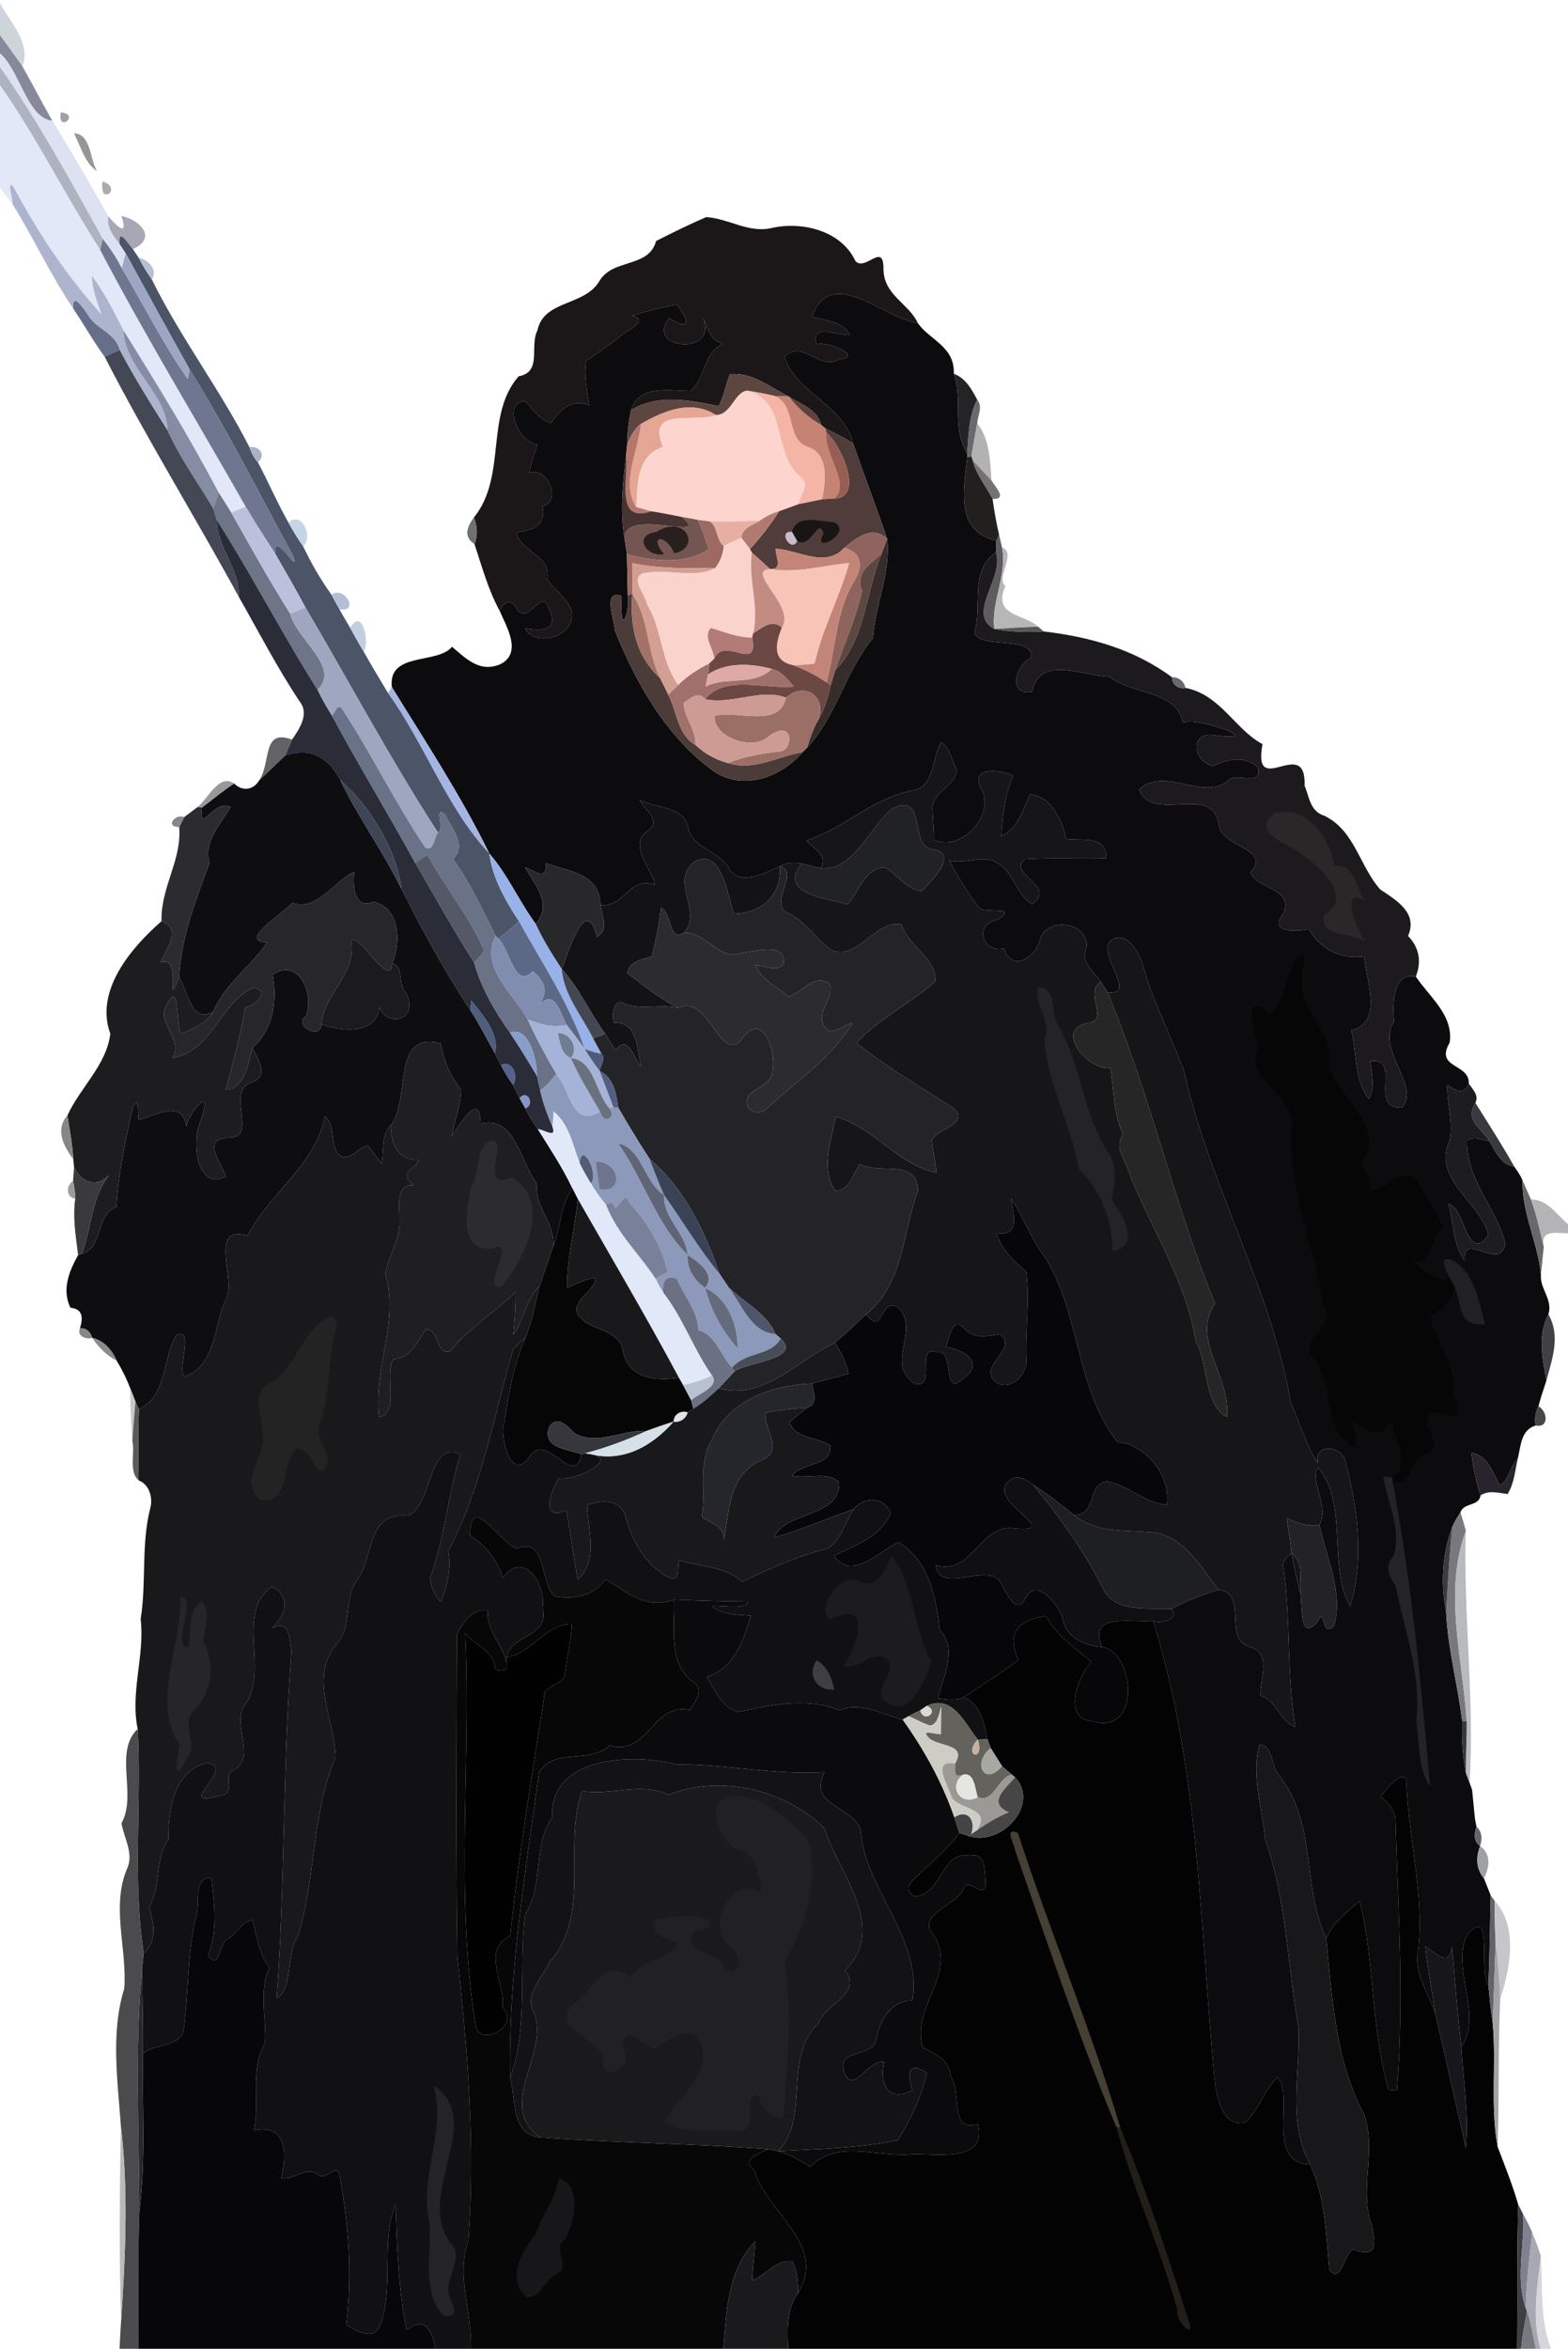 <?xml version="1.0" encoding="utf-8"?>
<!-- Generator: Adobe Illustrator 17.0.0, SVG Export Plug-In . SVG Version: 6.00 Build 0)  -->
<!DOCTYPE svg PUBLIC "-//W3C//DTD SVG 1.1//EN" "http://www.w3.org/Graphics/SVG/1.1/DTD/svg11.dtd">
<svg version="1.1" id="Calque_1" xmlns="http://www.w3.org/2000/svg" xmlns:xlink="http://www.w3.org/1999/xlink" x="0px" y="0px"
	 width="340px" height="509px" viewBox="0 0 340 509" enable-background="new 0 0 340 509" xml:space="preserve">
<path fill="#CFD3DA" d="M0,0.73c2.24,4.06,6.84,8.83,4.84,13.6C3.22,12.09,1.61,9.85,0,7.61V0.73z"/>
<path fill="#858999" d="M0,7.61c1.61,2.24,3.22,4.48,4.84,6.72c2.22,3.93,4.28,7.94,6.51,11.86C5.9,25.66,4.28,15.19,0,11.59V7.61z"
	/>
<path fill="#DDE2F2" d="M0,11.59c4.28,3.6,5.9,14.07,11.35,14.6c4.23,6.78,8.26,13.68,12.13,20.67c-0.42,2.34,1.11,4.29,2.46,6.03
	c0.33,0.5,0.99,1.49,1.31,1.99c-0.27,1.08-0.55,2.16-0.85,3.24c-1.14-2.26-2.56-4.37-4.12-6.36C15.31,39.1,8.29,26.33,0,14.51V11.59
	z"/>
<path fill="#AEB3C0" d="M0,14.51C8.29,26.33,15.31,39.1,22.28,51.76c-0.14,0.6-0.41,1.81-0.55,2.41C14.19,42.46,8,29.87,0,18.48
	V14.51z"/>
<path fill="#E2E8F7" d="M0,18.48c8,11.39,14.19,23.98,21.73,35.69c9.9,18.87,21.01,37.09,31.53,55.6c-1.03,0.45-2.07,0.89-3.11,1.32
	c-0.89-1.46-1.81-2.91-2.74-4.34c-6.32-12.04-13.46-23.63-20.65-35.17c-2.06-4.04-4.09-8.13-6.8-11.78
	c-0.03,2.91,1.14,5.59,2.04,8.3C14.51,59.9,8.38,50.62,3.14,40.89c-1.88-2.8-0.35,2.22-0.4,3.37C1.82,43.07,0.9,41.88,0,40.68V18.48
	z"/>
<path fill="#A2A0A6" d="M13.19,24.33C17.59,24.79,12.32,29,13.19,24.33z"/>
<path fill="#96969A" d="M16.02,28.89c3.75,0.12,3.45,5.67,5.02,8.19C18.35,35.39,17.52,31.65,16.02,28.89z"/>
<path fill="#ACACB0" d="M22.25,39.32C26.79,40.77,21.38,44.9,22.25,39.32z"/>
<path fill="#ADB5CE" d="M2.74,44.26c0.05-1.15-1.48-6.17,0.4-3.37C8.38,50.62,14.51,59.9,22,68.1c-0.9-2.71-2.07-5.39-2.04-8.3
	c2.71,3.65,4.74,7.74,6.8,11.78c0.27,8.19,9.41,13.67,9.57,21.7c-3.62-5.71-7.22-11.45-10.37-17.43c-0.99-3.82-5.32-4.56-7.02-7.81
	c-0.97-1.33-3.36-4.96-3.03-1.12C11.01,59.69,7.34,51.69,2.74,44.26z"/>
<path fill="#A6A9B5" d="M25.94,52.89c-1.35-1.74-2.88-3.69-2.46-6.03c2.12,2.45,4.34,4.52,2.83-0.1c4.17,0.97,7.85,4.8,2.5,7.23
	C27.74,52.82,25.6,49.13,25.94,52.89z"/>
<path fill="#1B1718" d="M142.27,52.23c3.55-1.81,7.18-3.59,10.84-5.18c4.76,0.26,9.16,3.49,14.07,2.39
	c6.65-1.56,15.27,0.5,18.33,7.18c2.27,2.2,6.12-4.37,6.06,1.76c0.07,5.58,5.49,7.39,7.44,11.62c-7.25-0.89-18.91-12.83-22.94-1.33
	c2.87,0.79,6.78,0.96,8.26,3.98c-3,0.05-8.72-2.64-7.2,2.03c1.53-1.12,10.71,2.71,4.73,3.18c-4.23,2.53-7.65-4.28-11.75-0.63
	c2.28,7.85,12.82,10.43,14.88,18.84c-1.94-1.17-3.94-2.24-5.99-3.2c-0.24-0.2-0.73-0.6-0.97-0.81c-0.65-3.32-4.53-4.48-6.99-6.13
	c-4.1-2-7.9-5.33-12.77-4.84c-0.91,2.27-1.29,4.73-2.42,6.92c-6.39-1.27-13.03-2.72-19,0.85c1.7-5.59,8.29-4.17,12.9-4.12
	c3.25-2.88,2.7-8.31,7.13-10.31c-2.98-0.37-3.37-3.49-4.53-5.7c3.88,8.61-12.89,6.94-7.21,0.22c4.49,2.89,4.4,0.67,1.66-2.92
	c-3.27,0.45-6.56,1.48-9.78,2.39c3.83,0.87-0.33,2.88-1.8,3.86c-2.59,2.18-5.42,4.01-8.14,6c-0.5,3.21,0.2,6.36,0.69,9.5
	c-4.1-1.42-6.36,1.11-8.25,3.87c-2.57-0.56-3.87-3.05-5.68-4.7c-5.16,0.26-1.32,9.06,2.73,9.42c-0.65,2.03-1.58,3.99-1.72,6.15
	c3.72-1.65,7.16,6.25,2.77,7.2c0.89,4.64-2.58,5.12-5.62,5.66c0.77,4.29,7.59,4.75,6.67,10.18c2.13,3.04,7.62,6.27,4.4,10.48
	c-2.02,2.64-7.59,3.45-9.24,0.08c2.91,0.63,8.11,0.92,4.9-4.77c-1.24-3.71-4.6,4.43-6.63,0.58c-1.31-2.2-2.67-1.72-3.76,0.44
	c-2.47-4.53-3.85-9.6-5.45-14.47c0.76-1.87,0.6-3.92-0.12-5.76c7.23-8.99,2.31-22.1,9.68-30.59c5.19-0.95,2.32-6.43,4.08-9.95
	c1.42-6.67,10.19-5.2,13.42-10.65C132.85,55.92,140.64,58.2,142.27,52.23z"/>
<path fill="#4C5467" d="M25.94,52.89c-0.34-3.76,1.8-0.07,2.87,1.1c0.3,0.45,0.91,1.34,1.21,1.78c0.87,1.68,1.84,3.31,2.93,4.85
	c6.2,12.58,14.78,23.8,21.14,36.3c0.41,1.19,0.96,2.33,1.83,3.26c2.29,4.31,4.22,8.82,6.63,13.07c0.96,1.78,2.03,3.5,3.18,5.16
	c1.76,3.65,3.78,7.18,6.14,10.47c0.58,1.06,1.14,2.12,1.73,3.16c0.74,1.36,1.54,2.68,2.33,4.02c0.95,1.74,1.91,3.48,2.94,5.18
	c1.69,2.99,3.46,5.96,5.25,8.91c8.03,11.08,12.7,24.86,21.97,34.79c0.7,5.4,3.53,10.25,6.45,14.74c-1.46,1.29-2.92,2.57-4.47,3.75
	l-0.62-0.63c-2.82-5.66-5.52-11.54-9.23-16.67c3.15-2.88-0.4-6.68-1.7-9.65c-2.59-1.94-0.04,2.82-1.53,3.97
	C84.7,164.6,75.82,147.9,66.23,131.63c-2.09-3.9-4.3-7.73-6.51-11.57c-0.62-5.88,5.58,5.4,3.82,0.37
	c-7.35-13.49-14.26-27.33-22.42-40.36c-4.66-8.37-9.29-16.77-13.87-25.19C26.93,54.38,26.27,53.39,25.94,52.89z"/>
<path fill="#6E778F" d="M22.28,51.76c1.56,1.99,2.98,4.1,4.12,6.36c4.79,7.99,8.94,16.39,14.32,24.01c0.1-0.51,0.3-1.54,0.4-2.06
	c8.16,13.03,15.07,26.87,22.42,40.36c1.76,5.03-4.44-6.25-3.82-0.37c-2.2-3.4-4.42-6.79-6.46-10.29
	c-10.52-18.51-21.63-36.73-31.53-55.6C21.87,53.57,22.14,52.36,22.28,51.76z"/>
<path fill="#9DA7C4" d="M27.25,54.88c4.58,8.42,9.21,16.82,13.87,25.19c-0.1,0.52-0.3,1.55-0.4,2.06
	c-5.38-7.62-9.53-16.02-14.32-24.01C26.7,57.04,26.98,55.96,27.25,54.88z"/>
<path fill="#B7BFD1" d="M30.02,55.77c2.14,0.61,4.24,2.49,2.93,4.85C31.86,59.08,30.89,57.45,30.02,55.77z"/>
<path fill="#0C0B0D" d="M176.07,68.67c4.03-11.5,15.69,0.44,22.94,1.33c2.48,3.64,8.07,5.07,7.81,10.99
	c2.07,5.91-0.5,11.68,2.87,17.26l0.06,0.83c-0.81,7.24-2.64,16.05,6.31,18.11c-0.03,0.64-0.09,1.91-0.12,2.55
	c-5.79,3.94-2.91,11.58-4.62,17.37c1.03,3.71,12.94,0.46,12.28,5.45c-3.37,1.58-5.23,8.17,0.14,7.37c1.79-8.1,10.72-3.45,16.78-3.29
	c4.9,3.88,14.65,2.96,16,9.99c2.66-1.49,18.76,4.26,6.96,2.72c-5.51-1.04-5.03,5.66-0.42,6.64c3.27-1.55,6.73-2.29,9.75,0.31
	c0.9,4.01-4.15,1.47-6.07,2.49c-5.5,5.32-14.07-3.04-19.76,2.34c3.17,7.51,16.07-1.6,17.31,7.69c0.68,4.95,11.65,5,6.84,10.29
	c1.57,3.68,9.74,3.44,7.03,9.07c-3.12,3.98,2.97,3.7,5.61,3.18c2.66,4.31,6.67,6.57,12.03,5.91c0.48,5.31,4.16,14.4-2.81,16
	c1.24,4.76,0.63,10.95,3.83,14.89c1.43-2.6,0.63-5.45,0.24-8.2c7.21-0.99-0.59,10.49,6.96,10.06c4.08-4.76-5.74-12.51-1.75-18.63
	c-0.28-3.23-0.56-10.79,4.73-9.77c2.92,4.42,8.21,8.35,7.34,14.33c-3.3,5.65,4.36,4.43,4.15,8.89c-1.07,2.62-2.9,1.44-4.63,0.27
	c-0.22,4.03,1.38,8.21,0.43,12.22c-3.91,8.05,7.22,13.88,8.43,20.33c-4.61,6.52-5.09-6.28-8.64-6.77c1.13,4.05,0.93,8.81,3.5,12.27
	c-0.49-6.65,7.86,2.73,8.83-3.75c-1.82-7.33-8.6-14.04-8.3-22.24c1.59-1.02,3.25-0.13,4.89,0.16c1.33,2.32,2.37,5.03,5.36,5.49
	c0.66,0.94,1.32,1.89,1.77,2.97c-0.18,7.08,3.33,13.45,4,20.42c-0.27,3.1,2.63,5.42,1.62,8.61c-2.41,4.65-1.28,9.58-0.44,14.38
	c-0.62,1.83-1.22,3.68-1.72,5.55c-0.68,1.28-0.87,2.75-0.62,4.17c-3.18,1-3.17,4.3-3.84,7.12c-1.67,1.59-1.98,5.02-3.94,5.79
	c-1.53-2.68-2.58-6.5-6.16-7c0.43,3.12,1.01,6.24,2,9.24c-0.31,2.42-3.65,1.5-4.35,3.67c-0.67,1.01-1.29,2.05-1.78,3.16
	c-2.16,5.83-2.55,12.3-1.33,18.4c0.36,7.99,2.52,15.73,3.47,23.65c-0.13,3.76,0.13,7.5,0.8,11.21c0.21,0.54,0.62,1.63,0.82,2.17
	c0.14,0.4,0.42,1.18,0.55,1.58c0.16,1.56,0.46,4.67,0.61,6.23c0.09,0.44,0.25,1.31,0.34,1.74c-0.54,1.4-0.66,3.23,0.78,4.15
	c-1.03,2.74-0.76,5.09,0.84,7.05c0.47,1.22,0.96,2.43,1.45,3.65c-0.14,6.49-0.22,13.01-0.49,19.51c-2.22-2.79,1.27-17.54-4.56-11.05
	c-3.71,7.07,3.55,17.61-1.3,24.31c-0.95-7.22-1.31-14.48-2.07-21.71c-0.53,4.81-3.27,1.59-5.75-0.03c0.48,4.87,1.47,9.65,2.14,14.49
	c-1.51-4.53-4.85-8.81-3.65-13.84c1.23-11.91-2.01-23.57-2.56-35.45c0.2-4.78-4.5,0.74-5.56,2.41c1.63,1.27,2.99,2.87,3.17,5.03
	c0.55,19.55,1.91,39.09,0.29,58.63c-0.44-0.04-1.33-0.11-1.78-0.15c-3.9-13.34-2.96-27.57-6.28-40.95c-2.73,2.39-5.84,4.72-7.25,8.2
	c-5.3-11.26-2.04-25.21-10.23-35.39c-1.85-1.91-1.21-6.61-4.26-6.64c-1.84,6.67,0.69,13.85,1.24,20.59
	c4.68,13.09,4.79,27.11,7.23,40.68c0.44,9.89-2.48,20.63,2.54,29.71c-9.88-0.46-3.33-14.81-7.06-18.87
	c-3.08,2.68-4.11,7.3-7.17,9.82c-5.32,0.79-6.18-6.43-6.57-10.11c-3.08-32.94-3.36-66.94-13.28-98.67c1.72,0.72,5.95-0.29,3.96-2.6
	c3.28-1.68,6.71-3.07,10.23-4.13c6.61,0.75,0.76,10.56,6.81,12.41c4.85,1.28,2.15,6.86,2.3,10.53c3.57,1.02,4.18,5.65,7.57,6.8
	c-1.93-11.43-0.96-22.99-2.57-34.39c-0.55-1.5,0.88-2.38,1.7-3.35c0.53,2.9,1.19,5.76,1.94,8.62c0.55,2.89-0.33,10.67,3.62,6.5
	c2.07-4.24,0.68,3.87,3.72,0.65c2-7.31-1.69-14.68-3.21-21.87c2.35-3.83-2.48-10.23-0.22-12.34c6.64,8.08,1.96,21.43,6.9,30.07
	c3.18-10.46,1.6-21.44-1.15-31.8c-1.08-3.19-6.69-3.51-5.9,0.7c-2.54-4.04-3.89-8.62-5.79-12.95
	c-4.31-24.97-17.71-47.26-23.17-71.94c-2.73-7.46-6.49-14.52-8.72-22.18c-0.56-2.72-3.51-8.78-7.19-6.13
	c-3.23,2.7,6.15,12.02-0.71,11.18c-0.36-0.56-1.07-1.68-1.42-2.24c-1.41-2.28-4.48-4.07-3.17-7.15c1.02-5.52-8.15-7.33-9.99-2.21
	c-0.84,4.01-6.11,7.47-7.87,2.09c-4.79,1.07-6.5-5.36-1.36-6.21c4.41-3.11-1.96-1.21-3.99-2.55c-2.51-3.21-4.62-6.73-6.53-10.32
	c3.62,1.09,7.66-1.65,10.88,0.86c3.21,2.1,3.91,6.94,7.17,8.65c5.41-4.2-5.79-6.62-1.56-9.76c5.86-0.38,11.73-0.01,17.6-0.22
	c-0.05-5.03-5.02-3.71-8.7-4.15c-0.9-4.03-3.08-9.17-7.84-9.71c-1.5,3.3-2.65,7.48-6.23,9.1c0.26-4.47,0.75-8.96,2.56-13.1
	c-2.88-1.48-9.73-1.96-6.8,2.99c2.77,5.75-4.33,13.46-10.37,10.93c0.02-2.32-0.25-4.63-0.33-6.94c0.22-3.58,4.88-4.65,5.29-8.14
	c-1.02-2.04-1.42-4.75-3.38-6.08c-2.22,3.63-1.25,9.93-6.72,10.55c-8.46,1.73-14.46,8.18-22.52,10.73c1.61,1.88,4.74,3.07,3.12,6.03
	c-1.38-0.34-2.74-0.74-4.13-1.04c-1.63-0.29-3.34-0.23-4.8,0.63c-3.22,1.49-8.93,4.46-11.08,0.24c-2.11-3.53-7.22-4.08-8.69-8.13
	c-0.4-5.29-7.07-4.57-10.62-6.58c1.24,2.33,5.09,4.79,1.56,6.92c-3.92,3.07,1.04,7.81,1.79,11.52c-5.8-1.88-6.39,4.94-11.8,4.39
	c-0.1-6.89-6.86-7.23-11.88-9.09c0.38,3.98-2.32,1.75-4.49,0.88c2.14,3.97,6.06,7.84,2.35,12.33c-3.63-4.93-6.08-10.67-10.1-15.31
	c-6.11-12.49-13.83-24.22-21.13-36.06c-0.83-7.7,9.93-4.85,13.06-8.72c2.99,2.54,6.09,5.79,10.64,3.7
	c4.55-2.48,1.21-7.99-0.32-11.49c1.09-2.16,2.45-2.64,3.76-0.44c2.03,3.85,5.39-4.29,6.63-0.58c3.21,5.69-1.99,5.4-4.9,4.77
	c1.65,3.37,7.22,2.56,9.24-0.08c3.22-4.21-2.27-7.44-4.4-10.48c0.92-5.43-5.9-5.89-6.67-10.18c3.04-0.54,6.51-1.02,5.62-5.66
	c4.39-0.95,0.95-8.85-2.77-7.2c0.14-2.16,1.07-4.12,1.72-6.15c-4.05-0.36-7.89-9.16-2.73-9.42c1.81,1.65,3.11,4.14,5.68,4.7
	c1.89-2.76,4.15-5.29,8.25-3.87c-0.49-3.14-1.19-6.29-0.69-9.5c2.72-1.99,5.55-3.82,8.14-6c1.47-0.98,5.63-2.99,1.8-3.86
	c3.22-0.91,6.51-1.94,9.78-2.39c2.74,3.59,2.83,5.81-1.66,2.92c-5.68,6.72,11.09,8.39,7.21-0.22c1.16,2.21,1.55,5.33,4.53,5.7
	c-4.43,2-3.88,7.43-7.13,10.31c-4.61-0.05-11.2-1.47-12.9,4.12c-0.55,2.35-0.83,4.78-0.84,7.28c-0.06,0.66-0.19,1.99-0.26,2.65
	c-0.75,6.09-1.36,12.36-0.24,18.45c0.11,0.72,0.32,2.14,0.42,2.85c0.07,2.99,0.11,6,0.19,9c0.61,3.04-1.76,10.02-1.35,0.01
	c-4.19-1.41-1.6,5.16-1.42,7.58c4.59,11.5,11.3,23.22,21.48,30.51c6.42,4.24,14.6,1.27,19.18-4.19c0.24-0.23,0.72-0.7,0.97-0.93
	c6.35-6.77,8.33-16.54,14.3-23.75c0.5-7.15,3.9-14.25,3.11-21.49c-2.37-6.95-4.99-13.82-7.4-20.76
	c-2.06-8.41-12.6-10.99-14.88-18.84c4.1-3.65,7.52,3.16,11.75,0.63c5.98-0.47-3.2-4.3-4.73-3.18c-1.52-4.67,4.2-1.98,7.2-2.03
	C182.85,69.63,178.94,69.46,176.07,68.67z"/>
<path fill="#666F8A" d="M15.91,66.92c-0.33-3.84,2.06-0.21,3.03,1.12c1.7,3.25,6.03,3.99,7.02,7.81c-1.1,0.46-2.19,0.95-3.28,1.44
	C20.22,73.97,18.23,70.33,15.91,66.92z"/>
<path fill="#858DA4" d="M36.33,93.28c-0.16-8.03-9.3-13.51-9.57-21.7c7.19,11.54,14.33,23.13,20.65,35.17
	c-0.37,1.16-0.75,2.31-1.15,3.46C42.9,104.6,39.02,99.25,36.33,93.28z"/>
<path fill="#444854" d="M22.68,77.29c1.09-0.49,2.18-0.98,3.28-1.44c3.15,5.98,6.75,11.72,10.37,17.43
	c2.69,5.97,6.57,11.32,9.93,16.93c0.27,0.86,0.53,1.71,0.8,2.57c-0.06,5.91,4.97,10.42,4.69,16.51
	C42.24,111.86,31.75,94.97,22.68,77.29z"/>
<path fill="#5D4540" d="M158.27,81.09c4.87-0.49,8.67,2.84,12.77,4.84c-0.75-0.02-2.26-0.08-3.01-0.1
	c-1.99-0.48-3.99-0.87-6.01-1.17c-2.82,0.35-3.4,5.23-6.76,5.29c-5.44-3.47-11.38-0.88-16.28,1.92c-1.49,1.02-2.17,2.73-2.97,4.27
	c0.01-2.5,0.29-4.93,0.84-7.28c5.97-3.57,12.61-2.12,19-0.85C156.98,85.82,157.36,83.36,158.27,81.09z"/>
<path fill="#242426" d="M206.82,80.99c2.57,0.96,3.86,3.34,5.08,5.63c-1.89,3.59-1.84,7.69-2.21,11.63
	C206.32,92.67,208.89,86.9,206.82,80.99z"/>
<path fill="#FDD5CE" d="M155.26,89.95c3.36-0.06,3.94-4.94,6.76-5.29c9.02,2.44,5.23,13.44,11.56,18.69
	c2.31,1.67-0.17,3.94-0.46,5.91c-1.39,0.54-2.79,1.03-4.18,1.53c-1.49,0.41-2.87,1.11-4.12,2.01c-3.63,0.18-7.24,0.33-10.86,0.2
	c-0.66-0.08-1.97-0.25-2.63-0.33c-1.15-0.23-2.31-0.45-3.47-0.64c-2.19-0.44-4.38-0.88-6.59-1.23c-1.11-0.3-2.21-0.6-3.31-0.92
	c0.29-5.3,0.09-11.03,5.75-13.07C140.1,88.11,150.22,91.66,155.26,89.95z"/>
<path fill="#F4B5A6" d="M162.02,84.66c2.02,0.3,4.02,0.69,6.01,1.17c4.75,2.15,2.31,9.33,7.1,11c4.63,1.41,3.97,7.56,3.11,11.38
	c-1.71,0.37-3.42,0.71-5.12,1.05c0.29-1.97,2.77-4.24,0.46-5.91C167.25,98.1,171.04,87.1,162.02,84.66z"/>
<path fill="#C68272" d="M168.03,85.83c0.75,0.02,2.26,0.08,3.01,0.1c1.93,2.48,4.25,4.58,6.99,6.13c0.24,0.21,0.73,0.61,0.97,0.81
	l0.17,0.83c-0.6,4.81,5.39,11.06,1.72,14.33c-0.66,0.04-1.99,0.14-2.65,0.18c0.86-3.82,1.52-9.97-3.11-11.38
	C170.34,95.16,172.78,87.98,168.03,85.83z"/>
<path fill="#60413B" d="M171.04,85.93c2.46,1.65,6.34,2.81,6.99,6.13C175.29,90.51,172.97,88.41,171.04,85.93z"/>
<path fill="#6A6A6C" d="M209.69,98.25c0.37-3.94,0.32-8.04,2.21-11.63c1.27,1.51,0.12,3.39,0,5.09c-0.44,2.4-0.87,4.8-1.26,7.21
	l-0.89,0.16L209.69,98.25z"/>
<path fill="#E5A693" d="M138.98,91.87c4.9-2.8,10.84-5.39,16.28-1.92c-5.04,1.71-15.16-1.84-11.55,6.86
	c-5.66,2.04-5.46,7.77-5.75,13.07C134.57,104.81,138.39,97.77,138.98,91.87z"/>
<path fill="#B6776B" d="M136.01,96.14c0.8-1.54,1.48-3.25,2.97-4.27c-0.59,5.9-4.41,12.94-1.02,18.01c1.1,0.32,2.2,0.62,3.31,0.92
	c-8.05,2.62-4.91-6.86-5.52-12.01C135.82,98.13,135.95,96.8,136.01,96.14z"/>
<path fill="#B2B2B3" d="M210.64,98.92c0.39-2.41,0.82-4.81,1.26-7.21c2.74,3.53,2.78,8.14,3.08,12.39
	c-1.37-1.41-2.69-2.87-4.04-4.29L210.64,98.92z"/>
<path fill="#503C3A" d="M179,92.87c2.05,0.96,4.05,2.03,5.99,3.2c2.41,6.94,5.03,13.81,7.4,20.76c-3.18-3.17-6.62-0.32-9.33,1.9
	c-4.12,4.48-9.97,0.42-14.88,0.18c-0.03,1.69,1.69,4.58-1.23,4.41c-1.27-1.24-2.6-2.4-3.92-3.57l-0.42-0.74
	c2.33-2.57,4.48-5.28,6.33-8.22c1.39-0.5,2.79-0.99,4.18-1.53c1.7-0.34,3.41-0.68,5.12-1.05c0.66-0.04,1.99-0.14,2.65-0.18
	c6.39,0.05,1.87-11.2-1.72-14.33L179,92.87z"/>
<path fill="#975F53" d="M179.17,93.7c3.59,3.13,8.11,14.38,1.72,14.33C184.56,104.76,178.57,98.51,179.17,93.7z"/>
<path fill="#A9B4C5" d="M54.09,96.92c2.12-0.43,3.74,1.72,1.83,3.26C55.05,99.25,54.5,98.11,54.09,96.92z"/>
<path fill="#473432" d="M135.51,117.24c-1.12-6.09-0.51-12.36,0.24-18.45c0.61,5.15-2.53,14.63,5.52,12.01
	c2.21,0.35,4.4,0.79,6.59,1.23C154.96,117.88,134.17,109.31,135.51,117.24z"/>
<path fill="#221F1F" d="M209.75,99.08l0.89-0.16l0.3,0.89c0.74,3.09,2.88,5.51,4.28,8.3c0.37,2.59,0.8,5.21,1.42,7.77
	c-0.15,0.33-0.43,0.98-0.58,1.31C207.11,115.13,208.94,106.32,209.75,99.08z"/>
<path fill="#737174" d="M210.94,99.81c1.35,1.42,2.67,2.88,4.04,4.29c0.8,1.41,3.62,4.19,0.24,4.01
	C213.82,105.32,211.68,102.9,210.94,99.81z"/>
<path fill="#6F7589" d="M47.41,106.75c0.93,1.43,1.85,2.88,2.74,4.34c4.16,7.37,8.25,14.77,12.79,21.92
	c1.36,5.65,11,11.53,5.93,16.5c-7.65-12.02-14.17-24.74-21.81-36.73c-0.27-0.86-0.53-1.71-0.8-2.57
	C46.66,109.06,47.04,107.91,47.41,106.75z"/>
<path fill="#BBC1DD" d="M50.15,111.09c1.04-0.43,2.08-0.87,3.11-1.32c2.04,3.5,4.26,6.89,6.46,10.29c2.21,3.84,4.42,7.67,6.51,11.57
	c-1.1,0.45-2.2,0.91-3.29,1.38C58.4,125.86,54.31,118.46,50.15,111.09z"/>
<path fill="#B17A70" d="M164.82,112.8c1.25-0.9,2.63-1.6,4.12-2.01c-1.85,2.94-4,5.65-6.33,8.22c-0.61-0.83-1.23-1.66-1.86-2.47
	C160.96,114.27,163.21,113.85,164.82,112.8z"/>
<path fill="#C6D4E8" d="M62.55,113.25c2.91-2.69,5.42,3.1,3.18,5.16C64.58,116.75,63.51,115.03,62.55,113.25z"/>
<path fill="#716F71" d="M102.89,117.9c-2.03-1.28-2.08-3.19-0.12-5.76C103.49,113.98,103.65,116.03,102.89,117.9z"/>
<path fill="#735551" d="M147.86,112.03c1.16,0.19,2.32,0.41,3.47,0.64c0.91,2.06,1.64,4.2,2.36,6.33
	c-5.02,3.42-12.11,2.68-17.76,1.09c-0.1-0.71-0.31-2.13-0.42-2.85C134.17,109.31,154.96,117.88,147.86,112.03z"/>
<path fill="#2A2D38" d="M47.06,112.78c7.64,11.99,14.16,24.71,21.81,36.73c0.92,1.94,2.01,3.79,3.13,5.62
	c5.78,10.75,12.17,21.15,18.02,31.86c4.25,7.19,8.26,14.54,12.78,21.57c1.54,5.56,4.48,10.57,7.79,15.25
	c2.04,3.07,3.96,6.22,5.86,9.38c0.22,1.04,0.46,2.09,0.7,3.14c0.56,2.73,1.59,5.35,2.67,7.92c0.91,2.61-1.9,0.5-3.19,0.45
	c-1.04-1.41-1.95-2.91-2.71-4.49c2.13-0.91,0.38-4.25-1.25-2.2c-0.5-0.96-0.97-1.92-1.43-2.89c1.25-1.75-0.13-5.61-2.6-4.25
	c-0.47-0.85-0.9-1.72-1.32-2.59c1.03-4.3-2.63-8.23-5.11-11.43c-0.06,0.51-0.18,1.53-0.23,2.04c-5.61-8.38-10.41-17.35-14.97-26.33
	c-0.88-8.41-7.2-18.29-13.23-23.54c-2.47-4.72-6.48-7.34-11.98-5.24c0.5-1.17,1-2.34,1.52-3.5c1.61-2.3,3.82-5.61,1.66-8.25
	c-4.86-7.31-8.89-15.12-13.23-22.74C52.03,123.2,47,118.69,47.06,112.78z"/>
<path fill="#9D6961" d="M151.33,112.67c0.66,0.08,1.97,0.25,2.63,0.33c1.8,1.34,1.25,3.9,2.98,5.32c-0.12,1.75-0.78,3.39-1.85,4.77
	c-6.03,0.1-12.08,0.17-18.01-1.05c0.01,1.66,0.02,4.99,0.02,6.65l-0.98,0.4c-0.08-3-0.12-6.01-0.19-9
	c5.65,1.59,12.74,2.33,17.76-1.09C152.97,116.87,152.24,114.73,151.33,112.67z"/>
<path fill="#E7AFA3" d="M153.96,113c3.62,0.13,7.23-0.02,10.86-0.2c-1.61,1.05-3.86,1.47-4.07,3.74c-1.28,0.57-2.56,1.15-3.81,1.78
	C155.21,116.9,155.76,114.34,153.96,113z"/>
<path fill="#1A1515" d="M171.74,115.25c1.07-3.94,5.94-2.21,9.04-2.09c4.57,2.03-5.01,7.38-2.2,2.53c-1.06-4.01-2.61,3.33-5.72,1.55
	C172.58,116.75,172.02,115.75,171.74,115.25z"/>
<path fill="#281F1E" d="M142.35,115.27c6.26-4.02,9.87,3.48,3.84,4.62c-1.61-4.15-5.79-4.04-2.2,0.22
	C140.02,120.8,137.2,115.94,142.35,115.27z"/>
<path fill="#CABCC8" d="M172.86,117.24c-1.22,2.75-4.41-2.34-1.12-1.99C172.02,115.75,172.58,116.75,172.86,117.24z"/>
<path fill="#90645E" d="M183.06,118.73c2.71-2.22,6.15-5.07,9.33-1.9c-0.4,1.06-0.81,2.12-1.23,3.17c-2.26,2.15-5.82,3.88-4.22,8.04
	c-1.31,5.91-3.84,11.49-5.81,17.2c-0.33,1.08-0.66,2.16-0.99,3.25l-0.92-0.59c2.03-7.5,1.96-15.67,6.27-22.43
	C187.46,121.89,186.18,119.56,183.06,118.73z"/>
<path fill="#5E5C5E" d="M216.06,117.19c0.15-0.33,0.43-0.98,0.58-1.31c0.16,0.69,0.48,2.07,0.64,2.76c1.16,6.16-2.4,11.6-1.68,17.67
	c-6.18-3.26,2.2-11.04,0.34-16.57C215.97,119.1,216.03,117.83,216.06,117.19z"/>
<path fill="#FAD4CC" d="M156.94,118.32c1.25-0.63,2.53-1.21,3.81-1.78c0.63,0.81,1.25,1.64,1.86,2.47l0.42,0.74
	c-0.84,5.84,1.68,11.77,0.28,17.53l-0.22,0.9c-3.12,0-5.99-1.2-8.91-2.09c-1.9,1.76,0.57,4.47,0.7,6.64
	c-0.27,0.26-0.81,0.79-1.08,1.05c-2.44,1.23-4.77,2.72-6.72,4.66c-3.89-5.2-3.42-12.12-6.84-17.54c-0.19-1.9-3.63-5.42-0.9-6.65
	c4.9-1.17,11.45,1.24,15.75-1.16C156.16,121.71,156.82,120.07,156.94,118.32z"/>
<path fill="#352C2B" d="M192.39,116.83c0.79,7.24-2.61,14.34-3.11,21.49c-5.97,7.21-7.95,16.98-14.3,23.75
	c0.54-1.74,1.13-3.46,1.91-5.11c1.64-2.58,2.62-5.5,3.25-8.47c0.33-1.09,0.66-2.17,0.99-3.25c6.6-6.82,6.54-16.86,10.03-25.24
	C191.58,118.95,191.99,117.89,192.39,116.83z"/>
<path fill="#C48579" d="M168.18,118.91c4.91,0.24,10.76,4.3,14.88-0.18c3.12,0.83,4.4,3.16,2.43,6.74
	c-4.31,6.76-4.24,14.93-6.27,22.43c-2.27-1.57-4.73-2.78-7.3-3.77c1.57-0.04,3.15-0.08,4.7-0.37c1.72-7.51,5.42-14.41,7.49-21.73
	c-5.68,0.51-11.44,2.26-17.16,1.29C169.87,123.49,168.15,120.6,168.18,118.91z"/>
<path fill="#B8B7B8" d="M217.28,118.64c3.29,1.24-1.47,6.56,0.72,8.35c-2.88,6.61,4.18,6.02,7.1,8.82c-3.19,0.11-6.33,0.3-9.5,0.5
	C214.88,130.24,218.44,124.8,217.28,118.64z"/>
<path fill="#C38C83" d="M163.03,119.75c1.32,1.17,2.65,2.33,3.92,3.57c-5.48,0.46,5.78,8.11,2.59,12.69
	c-2.17-1.95-4.32,0.08-6.23,1.27C164.71,131.52,162.19,125.59,163.03,119.75z"/>
<path fill="#5C4743" d="M186.94,128.04c-1.6-4.16,1.96-5.89,4.22-8.04c-3.49,8.38-3.43,18.42-10.03,25.24
	C183.1,139.53,185.63,133.95,186.94,128.04z"/>
<path fill="#1C1A1D" d="M211.32,137.11c1.71-5.79-1.17-13.43,4.62-17.37c1.86,5.53-6.52,13.31-0.34,16.57
	c3.53,0.65,7.15,0.75,10.72,0.53c10.02,1.19,19.48,3.79,27.82,9.92c-0.03,1.57,1.38,2.62,2.89,2.31c7.55,1.41,10.85,9.1,16.73,12.19
	c-2.26,12.22,9.53-2.21,9.12,9.03c1.05,2.43,1.18,5.56,4.32,6.5c6.56,3.2,7.61,10.94,12.08,15.96c3.58,2.41,8.2,5.05,6.04,10.08
	c2.41,2.47,2.98,5.59,1.68,8.79c-5.29-1.02-5.01,6.54-4.73,9.77c-3.99,6.12,5.83,13.87,1.75,18.63c-7.55,0.43,0.25-11.05-6.96-10.06
	c0.39,2.75,1.19,5.6-0.24,8.2c-3.2-3.94-2.59-10.13-3.83-14.89c6.97-1.6,3.29-10.69,2.81-16c-5.36,0.66-9.37-1.6-12.03-5.91
	c-2.64,0.52-8.73,0.8-5.61-3.18c2.71-5.63-5.46-5.39-7.03-9.07c4.81-5.29-6.16-5.34-6.84-10.29c-1.24-9.29-14.14-0.18-17.31-7.69
	c5.69-5.38,14.26,2.98,19.76-2.34c1.92-1.02,6.97,1.52,6.07-2.49c-3.02-2.6-6.48-1.86-9.75-0.31c-4.61-0.98-5.09-7.68,0.42-6.64
	c11.8,1.54-4.3-4.21-6.96-2.72c-1.35-7.03-11.1-6.11-16-9.99c-6.06-0.16-14.99-4.81-16.78,3.29c-5.37,0.8-3.51-5.79-0.14-7.37
	C224.26,137.57,212.35,140.82,211.32,137.11z"/>
<path fill="#D49F93" d="M137.08,122.04c5.93,1.22,11.98,1.15,18.01,1.05c-4.3,2.4-10.85-0.01-15.75,1.16
	c-2.73,1.23,0.71,4.75,0.9,6.65c3.42,5.42,2.95,12.34,6.84,17.54c-0.72,0.73-1.45,1.43-2.2,2.11c-0.59-1.21-1.16-2.43-1.78-3.62
	c-2.81-5.82-2.4-12.8-6-18.24C137.1,127.03,137.09,123.7,137.08,122.04z"/>
<path fill="#F8C4B8" d="M166.95,123.32c5.72,0.97,11.48-0.78,17.16-1.29c-2.07,7.32-5.77,14.22-7.49,21.73
	c-1.55,0.29-3.13,0.33-4.7,0.37c-4.57-0.92-3.77-4.72-2.38-8.12C172.73,131.43,161.47,123.78,166.95,123.32z"/>
<path fill="#B4BFD5" d="M71.87,128.88c2.67-2.1,6.3,3.87,1.73,3.16C73.01,131,72.45,129.94,71.87,128.88z"/>
<path fill="#4B3B39" d="M133.35,136.68c-0.18-2.42-2.77-8.99,1.42-7.58c-0.41,10.01,1.96,3.03,1.35-0.01l0.98-0.4
	c-0.53,6.96,0.69,13.32,6,18.24c0.62,1.19,1.19,2.41,1.78,3.62c1.93,3.61,2.02,8.71,5.91,10.87c1.98,1.88,4.4,3.24,7.05,3.93
	c5.6,1.83,10.77-1.46,16.17-2.35c-4.58,5.46-12.76,8.43-19.18,4.19C144.65,159.9,137.94,148.18,133.35,136.68z"/>
<path fill="#A27267" d="M137.1,128.69c3.6,5.44,3.19,12.42,6,18.24C137.79,142.01,136.57,135.65,137.1,128.69z"/>
<path fill="#9FA6C0" d="M62.94,133.01c1.09-0.47,2.19-0.93,3.29-1.38c9.59,16.27,18.47,32.97,28.76,48.82
	c-0.87,1.04-0.93,4.15-2.75,3.25c-6.51-9.63-11.6-20.17-17.94-29.87c-1.04-1.72-1.61,0.51-2.3,1.3c-1.12-1.83-2.21-3.68-3.13-5.62
	C73.94,144.54,64.3,138.66,62.94,133.01z"/>
<path fill="#C3CDE1" d="M75.93,136.06c2.54-4.51,4.31,2.87,2.94,5.18C77.84,139.54,76.88,137.8,75.93,136.06z"/>
<path fill="#6C4845" d="M163.31,137.28c1.91-1.19,4.06-3.22,6.23-1.27c-1.39,3.4-2.19,7.2,2.38,8.12c2.57,0.99,5.03,2.2,7.3,3.77
	l0.92,0.59c-0.63,2.97-1.61,5.89-3.25,8.47c3.15-5.18-1.9-9.74-6.47-5.77c-5.52-2.06-11.56,1.56-17.54,0.34
	c4.23-5.43,13.22-2.06,19.26-2.77c-1.36-1.5-2.69-3.34-4.78-3.79c-4.46-1.21-9.85-1.5-13.83,1.17c0.08-0.79,0.18-1.58,0.27-2.36
	c0.27-0.26,0.81-0.79,1.08-1.05c2.14-5.09,9.71,3.29,8.21-4.55L163.31,137.28z"/>
<path fill="#B37A76" d="M154.18,136.09c2.92,0.89,5.79,2.09,8.91,2.09c1.5,7.84-6.07-0.54-8.21,4.55
	C154.75,140.56,152.28,137.85,154.18,136.09z"/>
<path fill="#575657" d="M215.6,136.31c3.17-0.2,6.31-0.39,9.5-0.5c0.31,0.25,0.92,0.77,1.22,1.03
	C222.75,137.06,219.13,136.96,215.6,136.31z"/>
<path fill="#9F716A" d="M147.08,148.44c1.95-1.94,4.28-3.43,6.72-4.66c-0.09,0.78-0.19,1.57-0.27,2.36
	c-0.19,0.87-0.37,1.74-0.52,2.62c4.63-2.27,10.29-0.01,14.35-3.79c2.09,0.45,3.42,2.29,4.78,3.79c-6.04,0.71-15.03-2.66-19.26,2.77
	c-1.43-1.85-3.21-0.15-4.62,0.79c0.01,3.16,2.77,5.79,2.53,9.1c-3.89-2.16-3.98-7.26-5.91-10.87
	C145.63,149.87,146.36,149.17,147.08,148.44z"/>
<path fill="#DFA9A6" d="M153.53,146.14c3.98-2.67,9.37-2.38,13.83-1.17c-4.06,3.78-9.72,1.52-14.35,3.79
	C153.16,147.88,153.34,147.01,153.53,146.14z"/>
<path fill="#68696F" d="M254.14,146.76c1.43-0.06,2.64,0.89,2.89,2.31C255.52,149.38,254.11,148.33,254.14,146.76z"/>
<path fill="#A4B4E3" d="M84.96,148.88c7.3,11.84,15.02,23.57,21.13,36.06c-9.27-9.93-13.94-23.71-21.97-34.79
	C84.33,149.83,84.75,149.2,84.96,148.88z"/>
<path fill="#9B6F65" d="M170.42,151.19c4.57-3.97,9.62,0.59,6.47,5.77c-0.78,1.65-1.37,3.37-1.91,5.11
	c-0.25,0.23-0.73,0.7-0.97,0.93c-5.4,0.89-10.57,4.18-16.17,2.35c3.54-1.45,7.28-2.03,11.06-2.49c3.32,0.01,3.39-7.9-2.79-2.83
	c-3.72,2.5-11.44-0.46-11.18-4.9C159.4,153.78,169.04,158,170.42,151.19z"/>
<path fill="#CE9B94" d="M148.26,152.32c1.41-0.94,3.19-2.64,4.62-0.79c5.98,1.22,12.02-2.4,17.54-0.34
	c-1.38,6.81-11.02,2.59-15.49,3.94c-0.26,4.44,7.46,7.4,11.18,4.9c6.18-5.07,6.11,2.84,2.79,2.83c-3.78,0.46-7.52,1.04-11.06,2.49
	c-2.65-0.69-5.07-2.05-7.05-3.93C151.03,158.11,148.27,155.48,148.26,152.32z"/>
<path fill="#697287" d="M72,155.13c0.69-0.79,1.26-3.02,2.3-1.3c6.34,9.7,11.43,20.24,17.94,29.87c1.82,0.9,1.88-2.21,2.75-3.25
	c1.49-1.15-1.06-5.91,1.53-3.97c1.3,2.97,4.85,6.77,1.7,9.65c3.71,5.13,6.41,11.01,9.23,16.67c-3.44,7.06,3.94,12.45,7,18.19
	c1.81,4.05,3.96,7.92,6.19,11.75c-1.04,1.31-2.13,2.59-3.49,3.59c-0.24-1.05-0.48-2.1-0.7-3.14c0.07-3.22-1.77-11.03-5.86-9.38
	c-3.31-4.68-6.25-9.69-7.79-15.25c0.85-0.76,1.58-1.62,2.19-2.57c-3.22-7.42-8.44-13.68-12.34-20.71c-0.91,0.52-1.77,1.12-2.63,1.71
	C84.17,176.28,77.78,165.88,72,155.13z"/>
<path fill="#636366" d="M56.12,169.22c2.78-3.96,0.56-11.42,7.2-8.94c-0.52,1.16-1.02,2.33-1.52,3.5
	C59.91,165.59,58.01,167.4,56.12,169.22z"/>
<path fill="#161618" d="M204.1,160.87c1.96,1.33,2.36,4.04,3.38,6.08c-0.41,3.49-5.07,4.56-5.29,8.14c0.08,2.31,0.35,4.62,0.33,6.94
	c6.04,2.53,13.14-5.18,10.37-10.93c-2.93-4.95,3.92-4.47,6.8-2.99c-1.81,4.14-2.3,8.63-2.56,13.1c3.58-1.62,4.73-5.8,6.23-9.1
	c4.76,0.54,6.94,5.68,7.84,9.71c3.68,0.44,8.65-0.88,8.7,4.15c-5.87,0.21-11.74-0.16-17.6,0.22c-4.23,3.14,6.97,5.56,1.56,9.76
	c-3.26-1.71-3.96-6.55-7.17-8.65c-3.22-2.51-7.26,0.23-10.88-0.86c1.91,3.59,4.02,7.11,6.53,10.32c2.03,1.34,8.4-0.56,3.99,2.55
	c-5.14,0.85-3.43,7.28,1.36,6.21c1.76,5.38,7.03,1.92,7.87-2.09c1.84-5.12,11.01-3.31,9.99,2.21c-1.31,3.08,1.76,4.87,3.17,7.15
	c-3.9,2.13,2.09,8.33-2.88,8.93c-7.38,1.35,0.18,10.41,4.92,9.71c0.9,4.84,0.56,9.86,2.79,14.42c-1.95,2.42,0.15,5.13,1,7.55
	c4.76,12.52,12.59,23.84,14.74,37.3c2.77,4.71,1.67,13.67,6.74,16.38c0.99-8.57-7.94-16.98-2.55-24.59
	c-8.97-21.77-14.13-45.54-23.34-67.46c6.86,0.84-2.52-8.48,0.71-11.18c3.68-2.65,6.63,3.41,7.19,6.13
	c2.23,7.66,5.99,14.72,8.72,22.18c5.46,24.68,18.86,46.97,23.17,71.94c1.9,4.33,3.25,8.91,5.79,12.95c-0.79-4.21,4.82-3.89,5.9-0.7
	c2.75,10.36,4.33,21.34,1.15,31.8c-4.94-8.64-0.26-21.99-6.9-30.07c-2.26,2.11,2.57,8.51,0.22,12.34c-2.52,0.57-4.82-0.43-7.06-1.42
	c0.32,2.5,0.81,4.99,0.99,7.52c-0.82,0.97-2.25,1.85-1.7,3.35c1.61,11.4,0.64,22.96,2.57,34.39c-3.39-1.15-4-5.78-7.57-6.8
	c-0.15-3.67,2.55-9.25-2.3-10.53c-6.05-1.85-0.2-11.66-6.81-12.41c-4.03-5.15-7.72-12.23-15.17-12.5c-5.5-0.42-11.55,0.09-16.1-3.66
	c5.05-0.18,2.64-6.74,7.13-7.34c4.58,0.82,8.17,4.71,12.92,5.11c1.06-6.04-4.49-13.15-10.7-13.64c-9.25-11.72-7.9-28.25-16.13-40.64
	c-2.75-3.79-4.38-8.24-6.92-12.15c0.63,3.75,1.95,8.4-3.18,7.5c1.08,3.54,3.74,6.06,6.47,8.41c0.83,6.46-0.3,12.95,0.04,19.43
	c-0.02,3.3-3.98,6.72-6.92,4.3c-3.5-3.61,5.32-6.98,1.15-10.2c-2.74,0.46-5.61,1.14-7.68-1.24c-2.71-2.72-3.23,2.16-4.03,4.05
	c4.01,0.45,8.63,3.58,3.71,6.87c-4.75,4.34-1.5-6.73-5.79-5.82c-4.61-1.47,0.17,8.29-4.74,6.84c-6.49-4.33,1.47-11.77-3.64-16.58
	c-4.1-1.99-3,6.64-6.81,1.55c8.24-6.76,7.83-17.64,11.23-26.79c-0.25-7.2-8.36-3.38-12.63-5.75c-1.5,2.04-2.18,5.83-5.27,5.78
	c-3.33-4.76-0.86-10.9,0.05-16.03c7.87,1.97,13.42,10.4,21.84,12.11c-0.15-2.37-0.78-4.66-1.01-7.02c1.22-2.59,8.34-3.49,4.8-6.92
	c-7.08-4.59-14.5-8.87-21.13-14.17c4.89-5.34,11.73-8.53,17.11-13.37c0.39-4.92-5.94-7.66-7.37-12.34
	c-5.67-1.01-9.65,8.14-15.24,5.54c-3.28-2.42-5.46-6.08-9.19-7.93c-4.73-1.71,2.69-9.2-1.96-10.15c1.46-0.86,3.17-0.92,4.8-0.63
	c-5.33,6.56,5.35,7.48,9.89,8.83c2.51-2.66,3.77-7.9,8.16-8c2.75,1.55,4.61,4.8,7.99,5.12c2.24-2.3,8.3-8.4,2.12-9.08
	c-5.04-1.01-0.95-12.59-8.61-8.73c-4.96,4.16-8.46,13.62-15.42,12.9c1.62-2.96-1.51-4.15-3.12-6.03c8.06-2.55,14.06-9,22.52-10.73
	C202.85,170.8,201.88,164.5,204.1,160.87z"/>
<path fill="#0E0E10" d="M61.8,163.78c5.5-2.1,9.51,0.52,11.98,5.24c3.88,8.15,9.27,15.44,13.23,23.54
	c4.56,8.98,9.36,17.95,14.97,26.33c1.93,3.03,3.59,6.24,5.34,9.39c0.42,0.87,0.85,1.74,1.32,2.59c0.75,1.48,1.64,2.89,2.6,4.25
	c0.46,0.97,0.93,1.93,1.43,2.89c0.32,0.55,0.94,1.65,1.25,2.2c0.76,1.58,1.67,3.08,2.71,4.49c2.59,4.18,5.35,8.3,7.46,12.76
	c-2.49,3.78-2.58,8.5-4.12,12.67c0.42-5.29-4.24-8.61-3.56-13.68c-3.67-4.57-4.64-14.8-12.23-12.95c-0.05-7.42-4.41,0.1-6.21,2.72
	c0.54-3.39,1.96-6.59,2-10.07c-2.35-2.92-3.78-6.34-4.42-10.03c-10.76-2.84-6.4,11.86-10.8,17.72c-2.17,2.19-1.46,5.47-1.99,8.29
	c-1.07-1.27-1.99-2.65-3.04-3.93c-2.22,0.58-4.46,4.17-6.54,1.68c-1.68-2.42-0.38-5.97-2.72-8c-2.03,10.62-12.07,16.64-16.74,25.88
	c-8.5-2.35-2.76,8.89-4.52,13.39c-2.91,5.54-2.09,14.54-9.01,17.13c-2.22-0.83,2.3-10.63-1.94-9c-3.09,5.17-1.91,13.11-8.13,16.12
	c-0.19-0.42-0.57-1.25-0.76-1.67c-0.37-1-0.76-1.99-1.16-2.97c-0.77-2.05-1.77-4-2.89-5.87c-1.03-2.35-2.76-4.34-5.32-4.98
	c-0.35-1.21-1.32-2.23-2.67-2.02c0.69-2.18,0.75-4.22-2.05-4.49c-1.92-3.93-0.26-7.98,1.67-11.41l0.78-0.29
	c4.73-1.16,2.79-8.22,7.51-10.15c0.43-7.35,1.98-14.61,3.61-21.68c1.51-2.7,0.87,1.72,1.23,2.82c3.83-0.97,9.43-4.54,10.35,1.37
	c0.38-2.75,6.33-10.02,2.87-0.58c-1.76,4.17-0.5,14.78,5.62,11.47c-0.84-3.11-5.3-7.86,0.38-8.4c7.14,0.39-0.63-10.32,5.29-12
	c4-1.46,1.27-4.93,0.17-7.51c4.55-3.96,5.39-10.13,4.37-15.8c5.64-3.96,9.17,4.33,7.18,9.03c-2.87,1.82,3.36,5.34,3.39,1.69
	c4.17,1.53,12.05,2.43,12.6-3.79c1.49,4.62,8.88,2.95,5.7-3.08c-1.85-1.85-0.28-5.64-2.95-6.31c1.96-4.42,1.76-12.06-4-13.33
	c-4.19,1.63-4.58-2.99-4.24-6.49c-4.49,2.07-8.01,8.6-13.47,6.7c-1.83,2.35-12.08,8.37-5.34,8.56c-3.69,5.22-9.22,9.05-11.82,15.1
	c-4.9,2.47-5.23-4.43-7.36-7.44c0.49-8.76,3.59-16.67,6.62-24.84c-1.39-4.77,2.44-8.3,4.56-12.16c-3.64-1.9-6.72,6.37-6.18,0.11
	c2.31-1.75,4.53-3.63,6.97-5.2c1.67,1.73,4.1,1.47,5.34-0.57C58.01,167.4,59.91,165.59,61.8,163.78z"/>
<path fill="#98979A" d="M42.84,174.9c2.32-1.83,4.62-7.34,7.94-5.11c-2.44,1.57-4.66,3.45-6.97,5.2L42.84,174.9z"/>
<path fill="#3E4554" d="M73.78,169.02c6.03,5.25,12.35,15.13,13.23,23.54C83.05,184.46,77.66,177.17,73.78,169.02z"/>
<path fill="#131315" d="M138.66,173.3c3.55,2.01,10.22,1.29,10.62,6.58c1.47,4.05,6.58,4.6,8.69,8.13
	c2.15,4.22,7.86,1.25,11.08-0.24c0.57,6.16-3.92,10.15-9.87,10.24c-1.39-3.31-2.49-14.44-8.48-11.34
	c-5.7,4.34,1.77,10.63-2.37,15.47c-3.41,2.03-2.55-4.07-4.97-5.46c-0.47,3.59-1.14,7.12-2.03,10.59c-2.17,0.7-4.77,0.94-5.34,3.61
	c3.59,2.71,7.11,5.61,11.19,7.56c-3.95-0.93-7.94,0.48-11.62-0.86c-2.46-1.74-2.96,2.39-2.44,4.04c5.19-0.27,5.02,5.85,5.92,9.54
	c-1.71-1.81-2.8-7.19-5.56-3.6c-0.83-1.13-1.51-2.36-2.27-3.52c-3.31-4.57-5.59-9.87-9.41-14.06c1.58-3.9,5.17-16.38,7.66-6.96
	c2.6-1.45,1.04-4.61,0.75-6.89c5.41,0.55,6-6.27,11.8-4.39c-0.75-3.71-5.71-8.45-1.79-11.52
	C143.75,178.09,139.9,175.63,138.66,173.3z"/>
<path fill="#2C2B2F" d="M39.95,177.07c0.97-0.72,1.93-1.44,2.89-2.17l0.97,0.09c-0.54,6.26,2.54-2.01,6.18-0.11
	c-2.12,3.86-5.95,7.39-4.56,12.16c-3.03,8.17-6.13,16.08-6.62,24.84c-3.16,8.01,1.03-5.09-4-3.32c1.17-2.84,4.78-7.16,0.21-8.93
	c-0.18-7.43,4.41-13.14,3.84-20.4C39.13,178.69,39.68,177.61,39.95,177.07z"/>
<path fill="#212225" d="M193.4,175.28c7.66-3.86,3.57,7.72,8.61,8.73c6.18,0.68,0.12,6.78-2.12,9.08c-3.38-0.32-5.24-3.57-7.99-5.12
	c-4.39,0.1-5.65,5.34-8.16,8c-4.54-1.35-15.22-2.27-9.89-8.83c1.39,0.3,2.75,0.7,4.13,1.04C184.94,188.9,188.44,179.44,193.4,175.28
	z"/>
<path fill="#2A2728" d="M276.41,176.21c7.08-1.91,12.21,5.64,12.84,11.5c4.7-0.67,4.48,4.57,6.69,7.35c-5.66-2.94-1.72,6.26,0,9.08
	c-2.82-2.14-9.96-0.94-8.83-5.88c7.25-3.82-2.39-12.04-6.97-14.48C276.94,181.98,271.93,179.77,276.41,176.21z"/>
<path fill="#87878D" d="M38.86,179.23c-3.12,0.05-0.98-2.98,1.09-2.16C39.68,177.61,39.13,178.69,38.86,179.23z"/>
<path fill="#545867" d="M90.02,186.99c0.86-0.59,1.72-1.19,2.63-1.71c3.9,7.03,9.12,13.29,12.34,20.71
	c-0.61,0.95-1.34,1.81-2.19,2.57C98.28,201.53,94.27,194.18,90.02,186.99z"/>
<path fill="#98B2E9" d="M106.09,184.94c4.02,4.64,6.47,10.38,10.1,15.31c1.55,3.42,3.58,6.58,5.61,9.73
	c0.44,5.68,4.37,10.14,6.82,15.07c0.6,1.09,1.2,2.18,1.79,3.28c-1.26-0.15-2.47-0.56-3.64-1.04c-3.33-9.83-9.24-18.59-14.23-27.61
	C109.62,195.19,106.79,190.34,106.09,184.94z"/>
<path fill="#242428" d="M150.7,186.67c5.99-3.1,7.09,8.03,8.48,11.34c5.95-0.09,10.44-4.08,9.87-10.24
	c4.65,0.95-2.77,8.44,1.96,10.15c3.73,1.85,5.91,5.51,9.19,7.93c5.59,2.6,9.57-6.55,15.24-5.54c1.43,4.68,7.76,7.42,7.37,12.34
	c-5.38,4.84-12.22,8.03-17.11,13.37c6.63,5.3,14.05,9.58,21.13,14.17c3.54,3.43-3.58,4.33-4.8,6.92c0.23,2.36,0.86,4.65,1.01,7.02
	c-8.42-1.71-13.97-10.14-21.84-12.11c-0.91,5.13-3.38,11.27-0.05,16.03c3.09,0.05,3.77-3.74,5.27-5.78
	c4.27,2.37,12.38-1.45,12.63,5.75c-3.4,9.15-2.99,20.03-11.23,26.79c-2.23,2.1-4.42,4.27-6.81,6.19
	c-8.07,3.75-15.45,12.59-25.16,9.86c1.14-1.23,2.27-2.46,3.42-3.67c2.58-2.01,14.8-2.61,10.02-7.13c-0.29-0.24-0.86-0.72-1.15-0.96
	c-1.9-4.55-6.79-6.81-10.17-10.16c-0.65-0.95-1.29-1.9-1.92-2.85c-3.19-9.26-7.59-18.49-15.21-24.99c-2.39-3.62-4.62-7.35-6.8-11.09
	c-0.42-3.06-0.94-6.45-4.02-7.93c0.23-1.22,1.37-2.6,0.39-3.75c-0.59-1.1-1.19-2.19-1.79-3.28c0.84-0.4,1.74-0.62,2.59-1.01
	c0.76,1.16,1.44,2.39,2.27,3.52c2.76-3.59,3.85,1.79,5.56,3.6c-0.9-3.69-0.73-9.81-5.92-9.54c-0.52-1.65-0.02-5.78,2.44-4.04
	c3.68,1.34,7.67-0.07,11.62,0.86c6.54-3.46,9.36,13.76,14.26,5.95c4.34-5,7.13,4.5,5.98,7.97c-0.35,3.82-6.54,3.39-5.32,7.4
	c0.83,1.51,2.97,1.71,4.13,0.47c6.51-5.91,13.99-10.95,18.65-18.54c-2.09,0.29-4.73,3.37-6.18,0.6c-1.93-2.84,2.32-5.92,1.19-9.11
	c-3.3-2.31-5.9,1.87-8.87,2.82c-2.5-2.09-5.9-3.69-7.22-6.8c2.01-0.08,4.68,1.69,6.11-0.39c0.53-4.73-6.22-2.64-9.29-2.24
	c-4.76,1.6-7.61-4.65-12.29-4.43C152.47,197.3,145,191.01,150.7,186.67z"/>
<path fill="#28282B" d="M118.33,187.04c5.02,1.86,11.78,2.2,11.88,9.09c0.29,2.28,1.85,5.44-0.75,6.89
	c-2.49-9.42-6.08,3.06-7.66,6.96c-2.03-3.15-4.06-6.31-5.61-9.73c3.71-4.49-0.21-8.36-2.35-12.33
	C116.01,188.79,118.71,191.02,118.33,187.04z"/>
<path fill="#272729" d="M63.33,195.66c5.46,1.9,8.98-4.63,13.47-6.7c-0.34,3.5,0.05,8.12,4.24,6.49c5.76,1.27,5.96,8.91,4,13.33
	c-0.47,5.84-7.23-6.93-8.89-4.88c1.32,7.11-5.92,11.31-6.46,18.06c-0.03,3.65-6.26,0.13-3.39-1.69c1.99-4.7-1.54-12.99-7.18-9.03
	c1.02,5.67,0.18,11.84-4.37,15.8c-1,3.17-1.36,8.71-5.77,9.11c1.56-5.91,3.17-11.81,4.2-17.84c2.13-0.34,5.69-3.54,1.85-4.29
	c-7.42,3.23-8.9,13.8-17.62,15.23c2.44-4.45-4.01-7.67-1.05-11.84c2.58-4.98,1.76,4.6,2.87,6.64c2.51-1.13,5.53-2.21,6.94-4.73
	c2.6-6.05,8.13-9.88,11.82-15.1C51.25,204.03,61.5,198.01,63.33,195.66z"/>
<path fill="#2C2B2D" d="M143.36,196.68c2.42,1.39,1.56,7.49,4.97,5.46c4.68-0.22,7.53,6.03,12.29,4.43c3.07-0.4,9.82-2.49,9.29,2.24
	c-1.43,2.08-4.1,0.31-6.11,0.39c1.32,3.11,4.72,4.71,7.22,6.8c2.97-0.95,5.57-5.13,8.87-2.82c1.13,3.19-3.12,6.27-1.19,9.11
	c1.45,2.77,4.09-0.31,6.18-0.6c-4.66,7.59-12.14,12.63-18.65,18.54c-1.16,1.24-3.3,1.04-4.13-0.47c-1.22-4.01,4.97-3.58,5.32-7.4
	c1.15-3.47-1.64-12.97-5.98-7.97c-4.9,7.81-7.72-9.41-14.26-5.95c-4.08-1.95-7.6-4.85-11.19-7.56c0.57-2.67,3.17-2.91,5.34-3.61
	C142.22,203.8,142.89,200.27,143.36,196.68z"/>
<path fill="#1D1D1F" d="M23.92,224.02c-3.4-9.27,4.41-18.55,11.1-24.39c4.57,1.77,0.96,6.09-0.21,8.93c5.03-1.77,0.84,11.33,4,3.32
	c2.13,3.01,2.46,9.91,7.36,7.44c-1.41,2.52-4.43,3.6-6.94,4.73c-1.11-2.04-0.29-11.62-2.87-6.64c-2.96,4.17,3.49,7.39,1.05,11.84
	c8.72-1.43,10.2-12,17.62-15.23c3.84,0.75,0.28,3.95-1.85,4.29c-1.03,6.03-2.64,11.93-4.2,17.84c4.41-0.4,4.77-5.94,5.77-9.11
	c1.1,2.58,3.83,6.05-0.17,7.51c-5.92,1.68,1.85,12.39-5.29,12c-5.68,0.54-1.22,5.29-0.38,8.4c-6.12,3.31-7.38-7.3-5.62-11.47
	c3.46-9.44-2.49-2.17-2.87,0.58c-0.92-5.91-6.52-2.34-10.35-1.37c-0.36-1.1,0.28-5.52-1.23-2.82c-1.63,7.07-3.18,14.33-3.61,21.68
	c-4.72,1.93-2.78,8.99-7.51,10.15c2.35-5.96,1.93-12.39,6.44-17.69c-2.54,3.47-6.38,2.71-8.1-1.07c-0.05-0.43-0.13-1.3-0.17-1.73
	c-0.15-3.19-0.81-6.33-1.27-9.48C17.38,235.66,23.1,230.83,23.92,224.02z"/>
<path fill="#5B6886" d="M112.54,199.68c4.99,9.02,10.9,17.78,14.23,27.61c-1.26-1.74-2.56-3.45-3.87-5.15c-1.6-2.79-2.45-8-6.22-4.3
	c2.47-2.61,1.43-5.36-1.16-7.36c-3.87,4.11-4.99-4.86-7.45-7.05C109.62,202.25,111.08,200.97,112.54,199.68z"/>
<path fill="#1B1A1C" d="M76.15,203.9c1.66-2.05,8.42,10.72,8.89,4.88c2.67,0.67,1.1,4.46,2.95,6.31c3.18,6.03-4.21,7.7-5.7,3.08
	c-0.55,6.22-8.43,5.32-12.6,3.79C70.23,215.21,77.47,211.01,76.15,203.9z"/>
<path fill="#818DAE" d="M107.45,202.8l0.62,0.63c2.46,2.19,3.58,11.16,7.45,7.05c2.59,2,3.63,4.75,1.16,7.36
	c3.77-3.7,4.62,1.51,6.22,4.3c-4.19,0.64-5.36-0.28-8.45-1.15C111.39,215.25,104.01,209.86,107.45,202.8z"/>
<path fill="#060606" d="M281.26,207.19c3.26-1.25,0.73,2.82,1.1,4.52c-1.13,7.52,7.14,11.62,5.69,19.33
	c1.85,6.51,13.24,13.74,7.01,20.95c1.35,1.77,2.02,3.83,2.2,6.04c3.47-0.33,5.4-4.67,9.48-2.86c2.13,3.56,4.55,7.02,6.26,10.83
	c-3.35,2.46-1.86,8.38-7.17,7.23c2.69,1.31,5.45,5.21,8.49,3.61c0.26,0.49,0.78,1.46,1.04,1.95c-0.41,3.08-2.69,5.04-5.24,6.47
	c1.3,5.67,5.73,10.48,4.86,16.75c3.47,8.09-1.9,3.67-4.79,4.06c-2.69,2.96,3.55,7.07-1.02,9.08c-3.73,1.02-2.7,7.18-7.22,5.9
	l-0.09-0.91c4.05-2.71,0.6-8.18-0.12-12.12c-2.79,4.34-5.35,1.75-8.6-0.13c2.62,9.05-1.15,4.77-2.83,2.81
	c-2.96-5.13-1.56-11.78-5.51-16.48c-3.72-4.3,5.3-6.4,2.22-11.25c-2.06-13.03-7.81-25.51-7.01-38.99c0.77-7.1-10.53-9.88-7.09-16.99
	c-1.03-4.14-3.83-12.26,2.44-7.42C278.38,217.87,279.08,210.92,281.26,207.19z"/>
<path fill="#434752" d="M121.8,209.98c3.82,4.19,6.1,9.49,9.41,14.06c-0.85,0.39-1.75,0.61-2.59,1.01
	C126.17,220.12,122.24,215.66,121.8,209.98z"/>
<path fill="#262627" d="M235.84,221.72c4.97-0.6-1.02-6.8,2.88-8.93c0.35,0.56,1.06,1.68,1.42,2.24
	c9.21,21.92,14.37,45.69,23.34,67.46c-5.39,7.61,3.54,16.02,2.55,24.59c-5.07-2.71-3.97-11.67-6.74-16.38
	c-2.15-13.46-9.98-24.78-14.74-37.3c-0.85-2.42-2.95-5.13-1-7.55c-2.23-4.56-1.89-9.58-2.79-14.42
	C236.02,232.13,228.46,223.07,235.84,221.72z"/>
<path fill="#242426" d="M224.99,213.96c4.1-0.28,2.89,5.33,4.22,7.9c5.31,8.59,5.42,19.36,11.07,27.84c2.2,3.16,1.47,6.75,0.74,10.2
	c2.21,3.24,6.7,10.19,0.17,11.19c0.1-6.69-2.54-13.16-7.32-17.84c-1.5-9.27-6.77-18.3-7.43-27.9
	C228.13,221.41,224.31,217.95,224.99,213.96z"/>
<path fill="#4F5E7D" d="M102.21,216.85c2.48,3.2,6.14,7.13,5.11,11.43c-1.75-3.15-3.41-6.36-5.34-9.39
	C102.03,218.38,102.15,217.36,102.21,216.85z"/>
<path fill="#A6B3D8" d="M114.45,220.99c3.09,0.87,4.26,1.79,8.45,1.15c1.31,1.7,2.61,3.41,3.87,5.15c1,1.64,2.09,3.25,3.25,4.79
	c1,2.64,2.01,5.29,3.02,7.94l-0.98,0.05c-2.93-3.34-3.23-10.3-8.28-10.79c1.82-2.12-0.17-5.56-2.84-5.39
	c0.52,1.94,0.67,4.53,2.84,5.39c1.74,4.06,4.14,7.79,6.34,11.61c-6.07,3.68-6.45-4.68-9.48-8.15
	C118.41,228.91,116.26,225.04,114.45,220.99z"/>
<path fill="#889ECA" d="M110.59,223.81c4.09-1.65,5.93,6.16,5.86,9.38C114.55,230.03,112.63,226.88,110.59,223.81z"/>
<path fill="#727C91" d="M120.94,223.89c2.67-0.17,4.66,3.27,2.84,5.39C121.61,228.42,121.46,225.83,120.94,223.89z"/>
<path fill="#1F1E20" d="M84.75,243.84c4.4-5.86,0.04-20.56,10.8-17.72c0.64,3.69,2.07,7.11,4.42,10.03c-0.04,3.48-1.46,6.68-2,10.07
	c1.8-2.62,6.16-10.14,6.21-2.72c7.59-1.85,8.56,8.38,12.23,12.95c-0.68,5.07,3.98,8.39,3.56,13.68c-1.01,2.89-1.97,5.81-3.04,8.69
	c-2.92,2.88-3.32,7.2-5.63,10.44c0.33-3.07,0.51-6.15,0.5-9.24c-4.61,4.39-10.04,7.72-14.09,12.7c-3.21,1.32-2.38-4.95-5.42-4.6
	c-1.84,2.75-3.24,6.19-6.98,6.41c-2.04,3.32,1.47,11.77-3.13,12.55c-1.25-10.71,4.45-20.58,1.37-31.06
	c0.74-3.85,3.26-7.4,3.08-11.41c0.18-2.43-1.14-8.1,3.07-7.79c-3.62-2.86,0.52-3.37,1.16-5.49
	C86.42,251.69,84.62,247.67,84.75,243.84z"/>
<path fill="#4D5C7A" d="M126.77,227.29c1.17,0.48,2.38,0.89,3.64,1.04c0.98,1.15-0.16,2.53-0.39,3.75
	C128.86,230.54,127.77,228.93,126.77,227.29z"/>
<path fill="#69717E" d="M123.78,229.28c5.05,0.49,5.35,7.45,8.28,10.79c1.91,2.25-1.34,3.71-1.94,0.82
	C127.92,237.07,125.52,233.34,123.78,229.28z"/>
<path fill="#55618F" d="M108.64,230.87c2.47-1.36,3.85,2.5,2.6,4.25C110.28,233.76,109.39,232.35,108.64,230.87z"/>
<path fill="#525F81" d="M130.02,232.08c3.08,1.48,3.6,4.87,4.02,7.93l-1,0.01C132.03,237.37,131.02,234.72,130.02,232.08z"/>
<path fill="#8D99BA" d="M120.64,232.74c3.03,3.47,3.41,11.83,9.48,8.15c0.6,2.89,3.85,1.43,1.94-0.82l0.98-0.05l1-0.01
	c2.18,3.74,4.41,7.47,6.8,11.09c0.97,2.65,2.01,5.28,3.15,7.87c-4.33-2.68-4.75-10.13-9.94-11.18c5.41,7.65,8.56,17.98,15.05,24.14
	c-0.21,2.96,1.42,5.53,3.8,7.16c1.23,4.88,3.69,9.36,7.05,13.11c0-5.19-2.14-10.82-7.05-13.11c2.46-2.92-1.57-5.65-3.8-7.16
	c-0.42-4.86-5.35-7.86-5.11-12.96c4.05,5.68,7.59,11.74,12.06,17.12c0.63,0.95,1.27,1.9,1.92,2.85c2.8,3.61,4.84,9.84,10.17,10.16
	c0.29,0.24,0.86,0.72,1.15,0.96c-2.16,3.88-7.73,2.83-10.54,6.35c-2.51-2.63-3.51-7.13-7.3-8.15c-0.14-4.15-3.15-7.44-4.69-11.15
	c-2.48-0.9-3.17,0.7-2.95,2.97c-0.62-0.97-1.16-1.97-1.67-2.99c0.9-0.47,1.79-0.96,2.67-1.46c-1.33-5.67-4.47-10.85-8.38-15.04
	c-0.74-2.61-1.92,0.44-2.98,1.2c-0.38-1.3-1.05-1.52-2.02-0.68c-1.21-1.47-2.36-2.99-3.28-4.65c1.76-2.11-2-9.31-2.46-4.42
	c-1.54-3.92-2.19-8.28-5.63-11.16c-0.06,0.84-0.18,2.52-0.24,3.37c-1.08-2.57-2.11-5.19-2.67-7.92
	C118.51,235.33,119.6,234.05,120.64,232.74z"/>
<path fill="#1D1D20" d="M313.86,235.11c1.73,1.17,3.56,2.35,4.63-0.27c0.88,1.27,2.23,2.5,1.43,4.17c-2.48,4.05,1.55,5.51,3.08,8.32
	c-1.64-0.29-3.3-1.18-4.89-0.16c-0.3,8.2,6.48,14.91,8.3,22.24c-0.97,6.48-9.32-2.9-8.83,3.75c-2.57-3.46-2.37-8.22-3.5-12.27
	c3.55,0.49,4.03,13.29,8.64,6.77c-1.21-6.45-12.34-12.28-8.43-20.33C315.24,243.32,313.64,239.14,313.86,235.11z"/>
<path fill="#8396CB" d="M112.67,238.01c1.63-2.05,3.38,1.29,1.25,2.2C113.61,239.66,112.99,238.56,112.67,238.01z"/>
<path fill="#393940" d="M323,247.33c-1.53-2.81-5.56-4.27-3.08-8.32c2.86,4.57,5.79,9.1,8.44,13.81
	C325.37,252.36,324.33,249.65,323,247.33z"/>
<path fill="#E1E8F8" d="M120.06,240.88c3.44,2.88,4.09,7.24,5.63,11.16c0.75,1.51,1.58,2.97,2.46,4.42
	c0.92,1.66,2.07,3.18,3.28,4.65c2.44,6.3,7.23,10.64,10.71,15.98c0.51,1.02,1.05,2.02,1.67,2.99c4.31,5.55,6.58,12.28,10.59,18.01
	c-2.01,0.92-4.11,1.66-6.29,2.05c-0.22-0.38-0.66-1.16-0.88-1.55c-7.02-13.1-14.58-25.89-21.95-38.79
	c-0.29-0.59-0.89-1.76-1.19-2.34c-2.11-4.46-4.87-8.58-7.46-12.76c1.29,0.05,4.1,2.16,3.19-0.45
	C119.88,243.4,120,241.72,120.06,240.88z"/>
<path fill="#868687" d="M15.89,251.21c-2.1-2.82-4-6.36-1.27-9.48C15.08,244.88,15.74,248.02,15.89,251.21z"/>
<path fill="#19191B" d="M70.46,241.88c2.34,2.03,1.04,5.58,2.72,8c2.08,2.49,4.32-1.1,6.54-1.68c1.05,1.28,1.97,2.66,3.04,3.93
	c0.53-2.82-0.18-6.1,1.99-8.29c-0.13,3.83,1.67,7.85,6.11,7.49c-0.64,2.12-4.78,2.63-1.16,5.49c-4.21-0.31-2.89,5.36-3.07,7.79
	c0.18,4.01-2.34,7.56-3.08,11.41c3.08,10.48-2.62,20.35-1.37,31.06c4.6-0.78,1.09-9.23,3.13-12.55c3.74-0.22,5.14-3.66,6.98-6.41
	c3.04-0.35,2.21,5.92,5.42,4.6c4.05-4.98,9.48-8.31,14.09-12.7c0.01,3.09-0.17,6.17-0.5,9.24c2.31-3.24,2.71-7.56,5.63-10.44
	c-0.82,3.72-1.52,7.5-2.97,11.03c-0.91,0.81-1.84,1.59-2.67,2.49c-4.26,14.69-6.83,30.17-14.09,43.77c0.69,3.78-0.2,7.48-1.56,11.01
	c-1.48-1.29-2.13-3.22-2.39-5.11c3.21-8.67,3.83-18.02,6.61-26.83c-7.22-3.26-5.94,10.85-11.29,13.29
	c-9.19-0.98-7.38,8.82-11.14,13.93c-2.98,4.09-1.01,9.86-4.29,13.74c-6.36,7.03-0.51,16.57-0.37,24.65
	c-5.23,12.21-4.24,26.22-8.18,38.84c-2.64,3.8-1.05,11.64-4.6,13.37c1.87-25.04,1.29-50.11,3.2-75.19
	c-0.36-2.66-0.44-7.02-4.24-4.97c2.96-2.74,4.32-6.82-0.01-9.02c-8.01,5.87-0.57,17.74-5.65,25.43c-3.52,4.11,2.72,11.54-2.71,14.37
	c-2.28,1.02,0.24,4.05-1.89,5.26c-12.4,3.64,3.17-5.81-3.79-6.87c-7.19,1.67-8.5,10.41-8.37,16.62c-3.05,4.39-1.52,9.99-4.19,14.65
	c1.02,3.34,1.87,7.36-1.19,10.02c-2.44-16.07-0.42-32.45-1.3-48.62c-1.64-8.02,1.56-15.82,0.65-23.82
	c1.29-8.06,0.05-16.27,2.13-24.2c0.53-2.18-0.29-5.01-2.56-5.84c-0.07-5.15-0.15-10.28,0.05-15.42c6.22-3.01,5.04-10.95,8.13-16.12
	c4.24-1.63-0.28,8.17,1.94,9c6.92-2.59,6.1-11.59,9.01-17.13c1.76-4.5-3.98-15.74,4.52-13.39C58.39,258.52,68.43,252.5,70.46,241.88
	z"/>
<path fill="#2C2B2E" d="M106.23,247.21c4.6-0.98-2.97,11.29,4.72,7.89c8.86,5.11,2.95,17.62-2.2,23.71
	c-5.05,1.19,3.96-10.8-2.09-8.22c-7.48,0.47-5.44-8.48-4.51-13.47C104.38,254.06,102.72,249.38,106.23,247.21z"/>
<path fill="#5F6477" d="M134.05,247.79c5.19,1.05,5.61,8.5,9.94,11.18c-0.24,5.1,4.69,8.1,5.11,12.96
	C142.61,265.77,139.46,255.44,134.05,247.79z"/>
<path fill="#525C72" d="M125.69,252.04c0.46-4.89,4.22,2.31,2.46,4.42C127.27,255.01,126.44,253.55,125.69,252.04z"/>
<path fill="#3A4356" d="M140.84,251.1c7.62,6.5,12.02,15.73,15.21,24.99c-4.47-5.38-8.01-11.44-12.06-17.12
	C142.85,256.38,141.81,253.75,140.84,251.1z"/>
<path fill="#6F738D" d="M129.2,251.82c4.91-0.3,6.39,6.79,0.86,5.86C129.85,256.22,129.41,253.29,129.2,251.82z"/>
<path fill="#3A3A3E" d="M16.06,252.94c1.72,3.78,5.56,4.54,8.1,1.07c-4.51,5.3-4.09,11.73-6.44,17.69l-0.78,0.29
	c-0.53-4.26-1.21-8.11-0.62-12.22c-0.04-1.3-0.2-2.58-0.48-3.84C15.89,255.19,16,253.69,16.06,252.94z"/>
<path fill="#9D9C9F" d="M16.32,259.77c-2.05-0.3-2.02-2.9-0.48-3.84C16.12,257.19,16.28,258.47,16.32,259.77z"/>
<path fill="#68676C" d="M330.13,255.79c0.64,1.36,1.2,2.78,1.84,4.15c1.23,3.33,1.95,6.79,2.77,10.24
	c-0.15,1.51-0.45,4.53-0.61,6.03C333.46,269.24,329.95,262.87,330.13,255.79z"/>
<path fill="#060607" d="M119.97,270.13c1.54-4.17,1.63-8.89,4.12-12.67c0.3,0.58,0.9,1.75,1.19,2.34
	c-0.61,6.43-2.37,12.74-2.31,19.25c2.03-0.77,3.96-1.89,6.15-2.16c-0.15,3.19-4.96,4.49-3.93,7.8c2.4,4.03,9.01,2.86,9.93,8.2
	c1.18,5.91,7.23,6.44,12.11,5.7c0.22,0.39,0.66,1.17,0.88,1.55c0.58,1.1,1.17,2.2,1.76,3.3c0.12,0.46,0.35,1.39,0.46,1.85
	c-0.3,0.2-0.91,0.6-1.21,0.8c-1.45-0.5-3.01,0.4-3.05,1.99c-1.97,0.61-3.91,1.31-5.86,2.01c-5.27-0.33-10.82,3.38-15.71,0.44
	c-1.41-1.52-3.7-3.96-5.42-1.32c-1.65,4.66,3.98,4.77,7.01,5.95c-1.52,7.68-7.84-5.39-11.34,0.6c-3.87,5.76-6.58-4.71-5.39-7.6
	c1-6.22,2-12.5,4.6-18.31c1.45-3.53,2.15-7.31,2.97-11.03C118,275.94,118.96,273.02,119.97,270.13z"/>
<path fill="#79819A" d="M133.45,261.79c1.06-0.76,2.24-3.81,2.98-1.2c3.91,4.19,7.05,9.37,8.38,15.04c-0.88,0.5-1.77,0.99-2.67,1.46
	c-3.48-5.34-8.27-9.68-10.71-15.98C132.4,260.27,133.07,260.49,133.45,261.79z"/>
<path fill="#19191C" d="M125.28,259.8c7.37,12.9,14.93,25.69,21.95,38.79c-4.88,0.74-10.93,0.21-12.11-5.7
	c-0.92-5.34-7.53-4.17-9.93-8.2c-1.03-3.31,3.78-4.61,3.93-7.8c-2.19,0.27-4.12,1.39-6.15,2.16
	C122.91,272.54,124.67,266.23,125.28,259.8z"/>
<path fill="#070709" d="M219.24,259.7c2.54,3.91,4.17,8.36,6.92,12.15c8.23,12.39,6.88,28.92,16.13,40.64
	c6.21,0.49,11.76,7.6,10.7,13.64c-4.75-0.4-8.34-4.29-12.92-5.11c-4.49,0.6-2.08,7.16-7.13,7.34c-2.89-2.29-5.74-4.63-8.89-6.55
	c-1.54-1.15-3.35-2.44-5.15-0.95c-5.72,4.43,13.18,11.77,0.16,10.25c-6.95,0.05-8.4,10.26-16.1,8.1c0.6,6.15,10.17-0.09,13.58,3.1
	c1.33,1.92,3.66,8.25,5.85,4.07c2.15-4.69,6.94,1.17,8.01,4.05c0.45,4.28,4.67,6.21,8.57,6.5c7.04,1.06,8.64,19.05-1.98,16.13
	c-6.8-0.57-3.3-9.66-0.34-12.97c-3.66-3.01-7.5-5.61-9.83-9.9c-5.33,0.74-8.89,3.2-6,9.52c-3.74,2.97-7.9,5.34-11.78,8.1
	c-1.82,0.83-3.82,0.43-5.72,0.22c1.28-4.58,4.43-10.88,0.42-14.79c-0.72-6.99-2.37-15.12-8.92-19.02
	c-4.09,1.84-10.05,8.49-13.99,2.95c4.55-2.35,10.15-4.03,12.26-9.22c-1.33-3.7-5.68-3.7-7.97-0.91c-5.74,1.99-11.32,4.47-17.18,6.1
	c1.97-5.62,14.31-4.09,14.03-11.91c-2.67-2.55-6.93-0.63-10.23-1.46c2.26-2.95,8.92-1.96,8.25-6.59c-2.81-1.75-7.58-1.41-8.82-4.97
	c1.23-1.17,2.62-2.15,3.96-3.19c2.38-0.88,1.23-3.37,0.93-5.18c2.62-0.74,5.28-1.34,7.89-2.13c-0.35-2.46-1.56-4.68-2.94-6.71
	c2.39-1.92,4.58-4.09,6.81-6.19c3.81,5.09,2.71-3.54,6.81-1.55c5.11,4.81-2.85,12.25,3.64,16.58c4.91,1.45,0.13-8.31,4.74-6.84
	c4.29-0.91,1.04,10.16,5.79,5.82c4.92-3.29,0.3-6.42-3.71-6.87c0.8-1.89,1.32-6.77,4.03-4.05c2.07,2.38,4.94,1.7,7.68,1.24
	c4.17,3.22-4.65,6.59-1.15,10.2c2.94,2.42,6.9-1,6.92-4.3c-0.34-6.48,0.79-12.97-0.04-19.43c-2.73-2.35-5.39-4.87-6.47-8.41
	C221.19,268.1,219.87,263.45,219.24,259.7z"/>
<path fill="#B4B4B7" d="M331.97,259.94c3.56-0.05,5.54,3.3,8.03,5.34v1.99c-2.54,0-6-0.96-5.26,2.91
	C333.92,266.73,333.2,263.27,331.97,259.94z"/>
<path fill="#5D6373" d="M149.1,271.93c2.23,1.51,6.26,4.24,3.8,7.16C150.52,277.46,148.89,274.89,149.1,271.93z"/>
<path fill="#212022" d="M314.32,276.84c-0.71-1.49-2.7-4.92,0.59-3.78c4.93,2.84,5.69,8.91,7.16,13.98c-6.4,0.22-4.82-4.2-6.71-8.25
	C315.1,278.3,314.58,277.33,314.32,276.84z"/>
<path fill="#6B7083" d="M143.81,280.08c-0.22-2.27,0.47-3.87,2.95-2.97c1.54,3.71,4.55,7,4.69,11.15c3.79,1.02,4.79,5.52,7.3,8.15
	l0.52,0.78c-1.15,1.21-2.28,2.44-3.42,3.67c-1.73,1.6-3.48,3.21-5.52,4.43c-0.11-0.46-0.34-1.39-0.46-1.85
	c1.5-1.45,6.2-2.85,4.53-5.35C150.39,292.36,148.12,285.63,143.81,280.08z"/>
<path fill="#646B7D" d="M152.9,279.09c4.91,2.29,7.05,7.92,7.05,13.11C156.59,288.45,154.13,283.97,152.9,279.09z"/>
<path fill="#4F566C" d="M157.97,278.94c3.38,3.35,8.27,5.61,10.17,10.16C162.81,288.78,160.77,282.55,157.97,278.94z"/>
<path fill="#242323" d="M71.28,285.37c1.16-1,1.96,1.62,1.55,2.52c-1.74,7-1.2,14.42-3.67,21.24c-0.86,3.27,4.13,6.84,0.71,9.71
	c-2.41-0.51-2.52-5.45-5.71-4.82c-3.27,3.35-1.38,12.65-7.92,10.85c-4.74-4.32,2.14-9.95,0.63-14.86c-0.2-3.55-2.44-8.56,1.82-10.33
	C64.2,296.43,65.35,288.5,71.28,285.37z"/>
<path fill="#414144" d="M335.31,299.2c-0.84-4.8-1.97-9.73,0.44-14.38C338.42,289.56,336.6,294.36,335.31,299.2z"/>
<path fill="#868587" d="M17.32,287.89c1.35-0.21,2.32,0.81,2.67,2.02C18.7,290.39,16.63,289.53,17.32,287.89z"/>
<path fill="#8C8B8C" d="M19.99,289.91c2.56,0.64,4.29,2.63,5.32,4.98C23.12,293.72,21.34,291.97,19.99,289.91z"/>
<path fill="#111012" d="M111.29,292.34c0.83-0.9,1.76-1.68,2.67-2.49c-2.6,5.81-3.6,12.09-4.6,18.31c-1.19,2.89,1.52,13.36,5.39,7.6
	c3.5-5.99,9.82,7.08,11.34-0.6l0.72-0.2l0.87,0.09c7.27,0.93-3.11,6.07-6.51,5.31c-1.88,2.81-3.98,9.54,1.61,6.88
	c0.99,4.99,1.52,10.07,2.51,15.07c4.54-4.14,2.19-10.76,2.02-16.16c2.99-1.11,6.92-1.39,8.24,2.24c1.46,5.44,4.39,10.9,9.53,13.48
	c2.58,1.14,1.64-2.26,2.17-3.73c4.66,1.43,9.94,1.21,13.72,4.66c5.98-3,12.16-5.59,18.64-7.31c2.83-1.9,3.62-5.71,5.51-8.45
	c2.29-2.79,6.64-2.79,7.97,0.91c-2.11,5.19-7.71,6.87-12.26,9.22c3.94,5.54,9.9-1.11,13.99-2.95c6.55,3.9,8.2,12.03,8.92,19.02
	c4.01,3.91,0.86,10.21-0.42,14.79c1.9,0.21,3.9,0.61,5.72-0.22c3.62,1.42,4.39,5.72,5.07,9.11c-0.52,0.01-1.57,0.05-2.09,0.06
	c-2.83-3.46-5.42-9.9-11.05-7.31c-0.35,0.24-1.07,0.73-1.42,0.98c-0.87,0.38-1.71,0.8-2.54,1.26c-0.32,0.18-0.96,0.55-1.28,0.73
	c-4.49-1.08-9.15-3.97-13.62-1.99c-7.23-2.9-14.77-1.18-22.03,0.32c-3.56-0.84-5.06-4.82-6.83-7.57c5.94-1.83,7.93-7.92,9.61-13.25
	c-2.59-0.22-5.19-0.16-7.5-1.4c-3.66-1.89,6.56,0.75,6.86-1.68c-5.36-0.06-10.71-0.19-16.06-0.43c-6.07,2.28-10.21-1.58-14.84-4.4
	c-2.61,3.69-6.84,4.42-11.13,3.69c-3.24-3.47-1.6-12.96-8.26-10.35c-3.62-1.33-10.06-12.6-9.97-2.74c3.51,2.05,5.76,5.16,7.09,9.09
	c4.31-6.24,9.5,1.41,8.58,6.51c1.78,6.41-7.13,5.83-7.68,10.68l-0.15,1.02c-1.01-3.9-4.27-6.78-4.09-11.1
	c-3.22-0.68-5.29,2.69-6.63,5.08c-0.12,23.28-0.24,46.57,0.08,69.84c2.27,20.41,3.9,41,2.42,61.52c-2.8,7.83,0.87,15.58,0.53,23.52
	H94.4c-0.67-3.84-2.43-7.38-6.24-3.99c-1.77-8.97-2.11-18.14-2.34-27.25c-3.43,7.73-0.18,18.24-3.55,26.53
	c-1.56,2.98-5.15,0.77-7.21-0.46c1.37-10.8,0.52-21.76-1.44-32.45c-0.56-2.96-3.16,1.67-4.82-0.22c-2.47-1.83-5.23,1.5-7.84,0.83
	c1.17-4.47,1.62-11.83-5.86-10.34c1.26-6.37-0.96-13.19,2.39-18.98c0.27-5.48-1.41-11.14,0.93-16.35
	c-2.41-2.94-2.69-6.79-3.72-10.31c-2.38,0.47-3.36,3.14-5.45,4.24c-1.89,1.11-1.46,6.74-4.14,3.6c2.08-5.4,1.42-11.28,0.74-16.9
	c-4-0.17-2.43,5.09-3.21,7.88c-2.16,8.42-1.62,17.25-2.94,25.81c-1.75,3.01-6.07,2.32-8.72,4.34c0.04-6.08-0.08-12.15-0.2-18.21
	c0.11-1.16,0.24-2.32,0.37-3.47c3.06-2.66,2.21-6.68,1.19-10.02c2.67-4.66,1.14-10.26,4.19-14.65c-0.13-6.21,1.18-14.95,8.37-16.62
	c6.96,1.06-8.61,10.51,3.79,6.87c2.13-1.21-0.39-4.24,1.89-5.26c5.43-2.83-0.81-10.26,2.71-14.37c5.08-7.69-2.36-19.56,5.65-25.43
	c4.33,2.2,2.97,6.28,0.01,9.02c3.8-2.05,3.88,2.31,4.24,4.97c-1.91,25.08-1.33,50.15-3.2,75.19c3.55-1.73,1.96-9.57,4.6-13.37
	c3.94-12.62,2.95-26.63,8.18-38.84c-0.14-8.08-5.99-17.62,0.37-24.65c3.28-3.88,1.31-9.65,4.29-13.74
	c3.76-5.11,1.95-14.91,11.14-13.93c5.35-2.44,4.07-16.55,11.29-13.29c-2.78,8.81-3.4,18.16-6.61,26.83
	c0.26,1.89,0.91,3.82,2.39,5.11c1.36-3.53,2.25-7.23,1.56-11.01C104.46,322.51,107.03,307.03,111.29,292.34z"/>
<path fill="#494D57" d="M169.29,290.06c4.78,4.52-7.44,5.12-10.02,7.13l-0.52-0.78C161.56,292.89,167.13,293.94,169.29,290.06z"/>
<path fill="#19191C" d="M155.85,300.86c9.71,2.73,17.09-6.11,25.16-9.86c1.38,2.03,2.59,4.25,2.94,6.71
	c-2.61,0.79-5.27,1.39-7.89,2.13c-8.69,0.29-18.37,3.72-21.81,12.41c-2.97,5.03-1.07,11.03-2.07,16.47c2.25,1.68,5.96,2.1,4.39,6.61
	c1.77-6.69,0.79-15.09,8.1-18.7c5.86-2.15,0.88-6.53,1.29-10.49c3.03-0.54,6.1-0.91,9.17-1.12c-1.34,1.04-2.73,2.02-3.96,3.19
	c1.24,3.56,6.01,3.22,8.82,4.97c0.67,4.63-5.99,3.64-8.25,6.59c3.3,0.83,7.56-1.09,10.23,1.46c0.28,7.82-12.06,6.29-14.03,11.91
	c5.86-1.63,11.44-4.11,17.18-6.1c-1.89,2.74-2.68,6.55-5.51,8.45c-6.48,1.72-12.66,4.31-18.64,7.31c-3.78-3.45-9.06-3.23-13.72-4.66
	c-0.53,1.47,0.41,4.87-2.17,3.73c-5.14-2.58-8.07-8.04-9.53-13.48c-1.32-3.63-5.25-3.35-8.24-2.24c0.17,5.4,2.52,12.02-2.02,16.16
	c-0.99-5-1.52-10.08-2.51-15.07c-5.59,2.66-3.49-4.07-1.61-6.88c3.4,0.76,13.78-4.38,6.51-5.31c7.38,1.99,13.71-1.66,18.39-6.97
	c1.42,0.23,2.62-0.66,3.05-1.99c0.3-0.2,0.91-0.6,1.21-0.8C152.37,304.07,154.12,302.46,155.85,300.86z"/>
<path fill="#B8C1D0" d="M154.4,298.09c1.67,2.5-3.03,3.9-4.53,5.35c-0.59-1.1-1.18-2.2-1.76-3.3
	C150.29,299.75,152.39,299.01,154.4,298.09z"/>
<path fill="#25262B" d="M154.25,312.25c3.44-8.69,13.12-12.12,21.81-12.41c0.3,1.81,1.45,4.3-0.93,5.18
	c-3.07,0.21-6.14,0.58-9.17,1.12c-0.41,3.96,4.57,8.34-1.29,10.49c-7.31,3.61-6.33,12.01-8.1,18.7c1.57-4.51-2.14-4.93-4.39-6.61
	C153.18,323.28,151.28,317.28,154.25,312.25z"/>
<path fill="#C9C9CA" d="M28.2,300.76c0.4,0.98,0.79,1.97,1.16,2.97c-0.23,2.83-0.45,5.66-0.67,8.51
	C28.41,308.41,28.25,304.58,28.2,300.76z"/>
<path fill="#5A595C" d="M29.36,303.73c0.19,0.42,0.57,1.25,0.76,1.67c-0.2,5.14-0.12,10.27-0.05,15.42
	c-2.24-1.93-0.73-5.96-1.38-8.58C28.91,309.39,29.13,306.56,29.36,303.73z"/>
<path fill="#464648" d="M332.97,308.92c-0.25-1.42-0.06-2.89,0.62-4.17C335.53,305.8,336,309.51,332.97,308.92z"/>
<path fill="#E4E2EE" d="M146.07,308.08c0.04-1.59,1.6-2.49,3.05-1.99C148.69,307.42,147.49,308.31,146.07,308.08z"/>
<path fill="#35373D" d="M119.08,309.21c1.72-2.64,4.01-0.2,5.42,1.32c4.89,2.94,10.44-0.77,15.71-0.44
	c-4.32,2.02-8.8,3.65-13.4,4.87l-0.72,0.2C123.06,313.98,117.43,313.87,119.08,309.21z"/>
<path fill="#D6E0E9" d="M140.21,310.09c1.95-0.7,3.89-1.4,5.86-2.01c-4.68,5.31-11.01,8.96-18.39,6.97l-0.87-0.09
	C131.41,313.74,135.89,312.11,140.21,310.09z"/>
<path fill="#27252B" d="M319.03,314.83c3.58,0.5,4.63,4.32,6.16,7c1.96-0.77,2.27-4.2,3.94-5.79c-0.63,2.59-0.77,5.44-2.23,7.74
	c-1.98-0.24-4.05-0.9-5.87,0.29C320.04,321.07,319.46,317.95,319.03,314.83z"/>
<path fill="#101012" d="M218.9,320.86c1.8-1.49,3.61-0.2,5.15,0.95c5.63,6.85,10.89,14.07,14.98,22.15
	c2.51,5.71,9.84,4.41,14.95,4.69c1.99,2.31-2.24,3.32-3.96,2.6c-4.39,0.55-14.34-2.01-11.05,5.68c-3.9-0.29-8.12-2.22-8.57-6.5
	c-1.07-2.88-5.86-8.74-8.01-4.05c-2.19,4.18-4.52-2.15-5.85-4.07c-3.41-3.19-12.98,3.05-13.58-3.1c7.7,2.16,9.15-8.05,16.1-8.1
	C232.08,332.63,213.18,325.29,218.9,320.86z"/>
<path fill="#232328" d="M299.93,320c0.48,0.03,1.44,0.1,1.93,0.14l0.09,0.91c4.16,21.76,6.19,43.98,8.15,66.03
	c-2.61-3.25-2.36-9.67-3-14.08c1.14-10.21-2.59-19.81-4.57-29.6c-1.55-1.82-2.27-4.37-0.34-6.22
	C303.94,331.39,300.85,325.67,299.93,320z"/>
<path fill="#1E1F22" d="M224.05,321.81c3.15,1.92,6,4.26,8.89,6.55c4.55,3.75,10.6,3.24,16.1,3.66c7.45,0.27,11.14,7.35,15.17,12.5
	c-3.52,1.06-6.95,2.45-10.23,4.13c-5.11-0.28-12.44,1.02-14.95-4.69C234.94,335.88,229.68,328.66,224.05,321.81z"/>
<path fill="#070708" d="M101.96,332.84c-0.09-9.86,6.35,1.41,9.97,2.74c6.66-2.61,5.02,6.88,8.26,10.35c4.29,0.73,8.52,0,11.13-3.69
	c4.63,2.82,8.77,6.68,14.84,4.4c0.27,5.74-1.35,13.28,3.67,17.56c3.19,1.53,1.06,4.44-0.24,6.35c-8.12-1.68-9.03,10.1-17.41,7.71
	c-4.49,4.12-11.6,0.38-15.26,5.68c-3.05,21.95-6.74,44.22-6.31,66.38c1.29,4.31,0.08,12.28,6.42,12.84
	c16.28,1.23,33.12,1.34,49.45,2.58c-2.05,1.18-5.86,2.05-2.9,4.59c2.33,8.85,16.02,16.14,9.47,26.6c0.04-2.36-0.15-4.76-1.25-6.89
	c-3.54-0.47-5.64,3.06-8.7,4.14c0.12-2.81,0.49-5.75,0.69-8.51c-6.03,6.12-6.26,15.28-6.93,23.33h-54.75
	c0.34-7.94-3.33-15.69-0.53-23.52c1.48-20.52-0.15-41.11-2.42-61.52c-0.32-23.27-0.2-46.56-0.08-69.84
	c1.34-2.39,3.41-5.76,6.63-5.08c-0.18,4.32,3.08,7.2,4.09,11.1c0.52,2-0.81,2.13-2.36,1.65c-0.18-4.02-4.34-5.09-6.56-7.8
	c1.29,28.27-2.26,56.85,2.25,84.91c0.46,4.81,10.01,0.41,5.83-3.89c0.78-5.28-4.82-12.51,1.68-15.45
	c1.74-17.32,4.69-34.42,7.32-51.6c-0.37-3.09,4.41-2.48,4.55-5.37c0.44-3.56,1.35-7.04,1.49-10.62c-5.61-0.21-8.42,6.15-14.05,7.15
	c0.55-4.85,9.46-4.27,7.68-10.68c0.92-5.1-4.27-12.75-8.58-6.51C107.72,338,105.47,334.89,101.96,332.84z"/>
<path fill="#78787D" d="M314.9,330.9c0.49-1.11,1.11-2.15,1.78-3.16c0.39,1.33,0.85,2.66,1.17,4.03
	c-4.91,13.08-0.69,27.67,0.19,41.25l-1-0.07c-0.95-7.92-3.11-15.66-3.47-23.65C313.94,343.15,314.27,337.02,314.9,330.9z"/>
<path fill="#232225" d="M279.03,329c2.24,0.99,4.54,1.99,7.06,1.42c1.52,7.19,5.21,14.56,3.21,21.87c-3.04,3.22-1.65-4.89-3.72-0.65
	c-3.95,4.17-3.07-3.61-3.62-6.5c-0.13-3.07,0.77-6.56-1.94-8.62C279.84,333.99,279.35,331.5,279.03,329z"/>
<path fill="#3C3C3E" d="M313.57,349.3c-1.22-6.1-0.83-12.57,1.33-18.4C314.27,337.02,313.94,343.15,313.57,349.3z"/>
<path fill="#B9BABE" d="M318.04,373.02c-0.88-13.58-5.1-28.17-0.19-41.25c-0.59,17.94,1.93,36.42,0.81,54.56
	c-0.2-0.54-0.61-1.63-0.82-2.17C317.85,380.42,318.05,376.74,318.04,373.02z"/>
<path fill="#1C1C1F" d="M193.3,337.15c4.89,5.81,4.62,15.97,8.7,22.88c-1.03,3.43-4.92,13.07-9.82,8.79
	c-3.83-2.7,3.56-7.1-0.41-9.68c-3.31-1.23-5.39,2.89-8.76,1.93c2.58-4.17,6.58-14.84-3.02-10.13c-3.36-1.87,2.24-11.15,7.04-7.91
	C190.75,343.8,192.1,339.83,193.3,337.15z"/>
<path fill="#151517" d="M280.02,336.52c2.71,2.06,1.81,5.55,1.94,8.62C281.21,342.28,280.55,339.42,280.02,336.52z"/>
<path fill="#262528" d="M39.13,346.13c3.89-0.34-2.15,10.8,1.74,10.8c0.71-2.64-0.37-8.46,2.96-9.87c2.02,2.78,0.39,5.85,0.28,8.83
	c2.57,4.49,1.93,10.74-1.75,14.42c-3.47,2.61,0.59,7.2-1.61,10.39c-1.16,2.14-3.59,6.8-1.78-2.67
	C32.79,369.33,39.32,356.88,39.13,346.13z"/>
<path fill="#0B0B0D" d="M146.16,346.64c5.35,0.24,10.7,0.37,16.06,0.43c-0.3,2.43-10.52-0.21-6.86,1.68c2.31,1.24,4.91,1.18,7.5,1.4
	c-1.68,5.33-3.67,11.42-9.61,13.25c1.77,2.75,3.27,6.73,6.83,7.57c7.26-1.5,14.8-3.22,22.03-0.32c4.47-1.98,9.13,0.91,13.62,1.99
	c4.69,6.57,8.57,13.58,11.21,21.2c0.36,1.13,0.72,2.26,1.09,3.39c-2.91,4-6.88,7-10.31,10.52c-1.39,1.03-0.46,3.5,1.29,3.16
	c5.37-1.06,5.35-10.06,11.35-8.73c3.67-0.97,3.18,4.11,3.42,6.52c-0.96,2.9-3.92-2.55-5.05,1.02c-1.66,3.29-10.29,5.35-6.19,9.73
	c5.11,8.5-5.07,15.49-2.44,24.27c2.71,1.38,5.79,2.63,6.06,6.2c2.37,3.36-0.39,12.38,5.88,10.39c2.23,8.98-10.39,6.06-15.04,6.59
	c-7.18,0.46-15.74-3.16-21.29,2.65c-2.22-1.33-4.42-2.75-6.97-3.37c8.66-0.49,17.41-0.64,25.94-2.38c2.81-4.47,5.12-9.44,6.31-14.58
	c-4.24-2.68-4.23,0.2-3.15,3.83c-5.93,2.85-7.1-2.32-6.11-6.17c-3.42-0.78-6.93,7.49-8.71,2.03c-1.64-5.01,6.09-2.82,6.97-6.89
	c0.82-4.2,3.02-8.4,7.88-8.52c2.1-13.79-10.46-23.93-11.27-37.15c-2.38-5.2-11.46-5.21-7.78-12.31
	c-10.85,0.67-21.47-1.75-32.17-1.68c-9.39-2.44-27.48-1.86-26.92,11.47c-4.28,6.2-1.73,14.56-5.88,21.05
	c-1.47,11.57,0.85,24.07-3.24,35.44c-0.43-22.16,3.26-44.43,6.31-66.38c3.66-5.3,10.77-1.56,15.26-5.68
	c8.38,2.39,9.29-9.39,17.41-7.71c1.3-1.91,3.43-4.82,0.24-6.35C144.81,359.92,146.43,352.38,146.16,346.64z"/>
<path fill="#030303" d="M220.82,359.71c-2.89-6.32,0.67-8.78,6-9.52c2.33,4.29,6.17,6.89,9.83,9.9c-2.96,3.31-6.46,12.4,0.34,12.97
	c10.62,2.92,9.02-15.07,1.98-16.13c-3.29-7.69,6.66-5.13,11.05-5.68c9.92,31.73,10.2,65.73,13.28,98.67
	c0.39,3.68,1.25,10.9,6.57,10.11c3.06-2.52,4.09-7.14,7.17-9.82c3.73,4.06-2.82,18.41,7.06,18.87c3.23,7.1,3.47,15.02,4.12,22.65
	c2.31,3.61,3.31-3.17,5.11-4.29c6.13,2.33,4.55-2.28,4.22-4.9c-3.05-7.99,1.08-16.36-1.77-24.38c-6.27-11.66-6.91-25.24-8.2-38.03
	c1.41-3.48,4.52-5.81,7.25-8.2c3.32,13.38,2.38,27.61,6.28,40.95c0.45,0.04,1.34,0.11,1.78,0.15c1.62-19.54,0.26-39.08-0.29-58.63
	c-0.18-2.16-1.54-3.76-3.17-5.03c1.06-1.67,5.76-7.19,5.56-2.41c0.55,11.88,3.79,23.54,2.56,35.45c-1.2,5.03,2.14,9.31,3.65,13.84
	c2.27,9.8,4.42,19.42,6.64,29.15c0.7-7.35-0.59-14.6-0.96-21.9c4.85-6.7-2.41-17.24,1.3-24.31c5.83-6.49,2.34,8.26,4.56,11.05
	c0.24,2.65,0.47,5.39,0.92,8.05c0.84,8.94-0.55,18.13,1.09,26.97c1.58,4.13,3.22,8.24,4.46,12.5c-0.31,10.4-0.15,20.82-0.26,31.24
	H170.91c-0.18-4.15-0.42-8.56,2.14-12.07c6.55-10.46-7.14-17.75-9.47-26.6c-2.96-2.54,0.85-3.41,2.9-4.59
	c0.56,0.11,1.7,0.33,2.26,0.44c2.55,0.62,4.75,2.04,6.97,3.37c5.55-5.81,14.11-2.19,21.29-2.65c4.65-0.53,17.27,2.39,15.04-6.59
	c-6.27,1.99-3.51-7.03-5.88-10.39c-0.27-3.57-3.35-4.82-6.06-6.2c-2.63-8.78,7.55-15.77,2.44-24.27c-4.1-4.38,4.53-6.44,6.19-9.73
	c1.13-3.57,4.09,1.88,5.05-1.02c-0.24-2.41,0.25-7.49-3.42-6.52c-6-1.33-5.98,7.67-11.35,8.73c-1.75,0.34-2.68-2.13-1.29-3.16
	c3.43-3.52,7.4-6.52,10.31-10.52c0.49,0.15,1.46,0.47,1.95,0.62c6.94,2.47,15.7-6.77,10.12-12.69l-0.71-0.6
	c-0.71-0.61-1.42-1.21-2.12-1.82c-0.8-1.32-1.64-2.62-2.46-3.92c-0.18-0.48-0.53-1.43-0.7-1.9c-0.68-3.39-1.45-7.69-5.07-9.11
	C212.92,365.05,217.08,362.68,220.82,359.71z"/>
<path fill="#010102" d="M109.95,359.12c5.63-1,8.44-7.36,14.05-7.15c-0.14,3.58-1.05,7.06-1.49,10.62
	c-0.14,2.89-4.92,2.28-4.55,5.37c-2.63,17.18-5.58,34.28-7.32,51.6c-6.5,2.94-0.9,10.17-1.68,15.45c4.18,4.3-5.37,8.7-5.83,3.89
	c-4.51-28.06-0.96-56.64-2.25-84.91c2.22,2.71,6.38,3.78,6.56,7.8c1.55,0.48,2.88,0.35,2.36-1.65L109.95,359.12z"/>
<path fill="#3E3F42" d="M177.05,359.79c2.35,1.31,3.27,3.84,3.86,6.31C177.72,366.64,174.7,363.46,177.05,359.79z"/>
<path fill="#64625D" d="M200.97,369.67c5.63-2.59,8.22,3.85,11.05,7.31c-3.41,3.48,1.62,5.08,0,0c0.52-0.01,1.57-0.05,2.09-0.06
	c0.17,0.47,0.52,1.42,0.7,1.9c-4.13,3.33-1.24,8.38,2.46,3.92c0.7,0.61,1.41,1.21,2.12,1.82c-3.2,0.82-3.82,6.24-7.38,4.91
	c-0.64-1.67-0.6-5.55-3.28-4.84c-2.04,0.84-1.64-1.11-1.65-2.46c2.67-4.37-3.63-3.56-5.67-5.55c-2-2.07,1.47-0.7,2.61-0.82
	c0.05-12.82,0.59-0.49-2.91-2.04c-1.41-0.53-2.72-1.27-4.1-1.85c0.83-0.46,1.67-0.88,2.54-1.26
	C200.29,373.53,203.79,370.91,200.97,369.67z"/>
<path fill="#DBDBD6" d="M199.55,370.65c0.35-0.25,1.07-0.74,1.42-0.98C203.79,370.91,200.29,373.53,199.55,370.65z"/>
<path fill="#CECDC5" d="M201.11,373.76c3.5,1.55,2.96-10.78,2.91,2.04c-1.14,0.12-4.61-1.25-2.61,0.82
	c2.04,1.99,8.34,1.18,5.67,5.55c-5.31-0.89-1.38,4.74-0.67,7.46c2.22,2.7,8.62,2.24,5.39,7.06c-0.31,0.19-0.92,0.58-1.22,0.78
	c1.04-2.87-0.65-5.56-3.64-3.63c-2.64-7.62-6.52-14.63-11.21-21.2c0.32-0.18,0.96-0.55,1.28-0.73
	C198.39,372.49,199.7,373.23,201.11,373.76z"/>
<path fill="#37373F" d="M317.04,372.95l1,0.07c0.01,3.72-0.19,7.4-0.2,11.14C317.17,380.45,316.91,376.71,317.04,372.95z"/>
<path fill="#4B4B4D" d="M26.34,395.11c3.45-6.13-1.73-15.47,3.51-20.43c0.88,16.17-1.14,32.55,1.3,48.62
	c-0.13,1.15-0.26,2.31-0.37,3.47c-1.61,17.42-0.59,34.98-0.56,52.46C29.88,489.14,30,499.07,30,509h-4.08
	c0.09-1.93,0.19-3.86,0.32-5.77c0.95-14.08,1.64-28.51-0.03-42.49c-0.68-9.79-2.26-20.21,0.73-29.78c0.67-8.7-2.96-17.93,0.72-26.26
	C28.97,401.5,26.85,398.22,26.34,395.11z"/>
<path fill="#C4B3A3" d="M212.02,376.98C208.61,380.46,213.64,382.06,212.02,376.98z"/>
<path fill="#18181A" d="M273.09,378.1c3.05,0.03,2.41,4.73,4.26,6.64c8.19,10.18,4.93,24.13,10.23,35.39
	c1.29,12.79,1.93,26.37,8.2,38.03c2.85,8.02-1.28,16.39,1.77,24.38c0.33,2.62,1.91,7.23-4.22,4.9c-1.8,1.12-2.8,7.9-5.11,4.29
	c-0.65-7.63-0.89-15.55-4.12-22.65c-5.02-9.08-2.1-19.82-2.54-29.71c-2.44-13.57-2.55-27.59-7.23-40.68
	C273.78,391.95,271.25,384.77,273.09,378.1z"/>
<path fill="#A8A8A2" d="M217.27,382.74c-3.7,4.46-6.59-0.59-2.46-3.92C215.63,380.12,216.47,381.42,217.27,382.74z"/>
<path fill="#131214" d="M119.73,393.83c-0.56-13.33,17.53-13.91,26.92-11.47c10.7-0.07,21.32,2.35,32.17,1.68
	c-3.68,7.1,5.4,7.11,7.78,12.31c0.81,13.22,13.37,23.36,11.27,37.15c-4.86,0.12-7.06,4.32-7.88,8.52c-0.88,4.07-8.61,1.88-6.97,6.89
	c1.78,5.46,5.29-2.81,8.71-2.03c-0.99,3.85,0.18,9.02,6.11,6.17c-1.08-3.63-1.09-6.51,3.15-3.83c-1.19,5.14-3.5,10.11-6.31,14.58
	c-8.53,1.74-17.28,1.89-25.94,2.38c6.96-7.03,0.92-20.27,8.71-27.71c1.66-4.45,9.7-6.33,5.78-11.52c9.48-9.26-1.47-21.13-4.45-30.73
	c-8.49-8.42-22.56-11.74-33.79-7.28c-6.05-2.87-12.48,0.28-18.77-0.83c-4.26,12.09,2.1,26.57-7.02,37.04
	c-1.48,3.36-5.75,7.17-3.36,11.06c3.35,8.77-8.39,20.11,1.19,26.95c-6.34-0.56-5.13-8.53-6.42-12.84
	c4.09-11.37,1.77-23.87,3.24-35.44C118,408.39,115.45,400.03,119.73,393.83z"/>
<path fill="#9A9995" d="M206.41,389.63c-0.71-2.72-4.64-8.35,0.67-7.46c0.01,1.35-0.39,3.3,1.65,2.46c-3.2,2.66-0.4,6.81,3.28,4.84
	c3.56,1.33,4.18-4.09,7.38-4.91l0.71,0.6c-2.11,2.48-6.13,5.55-1.32,7.59c-2.51,0.97-4.8,2.37-6.98,3.94
	C215.03,391.87,208.63,392.33,206.41,389.63z"/>
<path fill="#E5E6E1" d="M208.73,384.63c2.68-0.71,2.64,3.17,3.28,4.84C208.33,391.44,205.53,387.29,208.73,384.63z"/>
<path fill="#474646" d="M220.1,385.16c5.58,5.92-3.18,15.16-10.12,12.69l0.6-0.38c0.3-0.2,0.91-0.59,1.22-0.78
	c2.18-1.57,4.47-2.97,6.98-3.94C213.97,390.71,217.99,387.64,220.1,385.16z"/>
<path fill="#1A1A1D" d="M126.22,388.11c6.29,1.11,12.72-2.04,18.77,0.83c11.23-4.46,25.3-1.14,33.79,7.28
	c2.98,9.6,13.93,21.47,4.45,30.73c3.92,5.19-4.12,7.07-5.78,11.52c-7.79,7.44-1.75,20.68-8.71,27.71c-0.56-0.11-1.7-0.33-2.26-0.44
	c-16.33-1.24-33.17-1.35-49.45-2.58c-9.58-6.84,2.16-18.18-1.19-26.95c-2.39-3.89,1.88-7.7,3.36-11.06
	C128.32,414.68,121.96,400.2,126.22,388.11z"/>
<path fill="#75767A" d="M319.21,387.91c0.16,1.56,0.46,4.67,0.61,6.23C319.67,392.58,319.37,389.47,319.21,387.91z"/>
<path fill="#212123" d="M159.32,389.3c6.35-0.23,11.76,5.13,15.94,9.41c2.25,9.12-0.34,18.32-5.11,26.35
	c1.83,11.29,0.37,22.7-0.27,34.02c-2.66-0.32-5.23-1.99-5.18-4.93c-4.17-1.28,0.14,6.63-3.95,7.68c-5.49-0.85-11.68,1.21-16.71-1.91
	c2.78-5.61,10.88-10.53,7.66-17.61c-2.29-3.9-7.16,0.03-9.73,1.7c-2.08-0.59-3.6-2.96-5.75-2.87c-2.98,1.45,1.19,5.1-1.39,6.68
	c-1.07,1.62-4.46,1.88-3.95-0.8c0.17-5.46-10.98-6.35-7.17-12.32c4.5-2.26,7.29-11.21,12.91-6.04c2.29-4.17,8.16-3.62,10.43-7.53
	c-2.18-1.25-6.24-1.46-4.99-4.94c3.86-1.09,8.04-1.53,11.82,0.03c0.8,2.54-2.74,1.43-3.82,2.96c-1.29,4.88,6.2,3.37,7.22,7.64
	c3.87,1.86,3.4-3.73,0.97-5.07c-5.13-3.74-0.43-15.12,6.77-11.89c-0.4-3.81-0.99-8.69-5.66-9.33
	C155.67,398.1,152.32,389.47,159.32,389.3z"/>
<path fill="#444444" d="M206.94,393.84c2.99-1.93,4.68,0.76,3.64,3.63l-0.6,0.38c-0.49-0.15-1.46-0.47-1.95-0.62
	C207.66,396.1,207.3,394.97,206.94,393.84z"/>
<path fill="#67666D" d="M320.16,395.88c1.24,1.03,1.28,2.73,0.78,4.15C319.5,399.11,319.62,397.28,320.16,395.88z"/>
<path fill="#463F33" d="M220.08,400.92c-0.18-1.49-2.45-4.95,0.62-3.75c6.96,21.46,15.85,42.31,22.23,63.95l-0.87-0.18
	C234.07,441.91,227.09,420.92,220.08,400.92z"/>
<path fill="#9FA0A3" d="M320.94,400.03c2.08,1.58,2.36,3.93,0.84,7.05C320.18,405.12,319.91,402.77,320.94,400.03z"/>
<path fill="#070709" d="M42.64,414.83c0.78-2.79-0.79-8.05,3.21-7.88c0.68,5.62,1.34,11.5-0.74,16.9c2.68,3.14,2.25-2.49,4.14-3.6
	c2.09-1.1,3.07-3.77,5.45-4.24c1.03,3.52,1.31,7.37,3.72,10.31c-2.34,5.21-0.66,10.87-0.93,16.35c-3.35,5.79-1.13,12.61-2.39,18.98
	c7.48-1.49,7.03,5.87,5.86,10.34c2.61,0.67,5.37-2.66,7.84-0.83c1.66,1.89,4.26-2.74,4.82,0.22c1.96,10.69,2.81,21.65,1.44,32.45
	c2.06,1.23,5.65,3.44,7.21,0.46c3.37-8.29,0.12-18.8,3.55-26.53c0.23,9.11,0.57,18.28,2.34,27.25c3.81-3.39,5.57,0.15,6.24,3.99H30
	c0-9.93-0.12-19.86,0.22-29.77c1.44-11.37,0.58-22.84,0.76-34.25c2.65-2.02,6.97-1.33,8.72-4.34
	C41.02,432.08,40.48,423.25,42.64,414.83z"/>
<path fill="#626268" d="M323.23,410.73c0.22,0.3,0.65,0.89,0.86,1.19c0.03,2.89,0.03,5.88,0.21,8.81
	c-0.18,5.84-0.42,11.7-0.64,17.56c-0.45-2.66-0.68-5.4-0.92-8.05C323.01,423.74,323.09,417.22,323.23,410.73z"/>
<path fill="#C6C6CA" d="M324.09,411.92c5.16,5.61,3.37,14.64,1.2,21.34c-0.17-4.21-0.48-8.38-0.99-12.53
	C324.12,417.8,324.12,414.81,324.09,411.92z"/>
<path fill="#A3A3A5" d="M324.3,420.73c0.51,4.15,0.82,8.32,0.99,12.53c-0.45,10.66-0.21,21.33-0.54,32
	c-1.64-8.84-0.25-18.03-1.09-26.97C323.88,432.43,324.12,426.57,324.3,420.73z"/>
<path fill="#17171B" d="M309.06,421.76c2.48,1.62,5.22,4.84,5.75,0.03c0.76,7.23,1.12,14.49,2.07,21.71
	c0.37,7.3,1.66,14.55,0.96,21.9c-2.22-9.73-4.37-19.35-6.64-29.15C310.53,431.41,309.54,426.63,309.06,421.76z"/>
<path fill="#28272A" d="M30.22,479.23c-0.03-17.48-1.05-35.04,0.56-52.46c0.12,6.06,0.24,12.13,0.2,18.21
	C30.8,456.39,31.66,467.86,30.22,479.23z"/>
<path fill="#242325" d="M94,451.96c11.63,7.52-4.33,23.8,3.82,34.23c2.52,2.89-0.47,6.61-0.66,9.91c-0.1,2.17,3.63,6.3-0.93,5.75
	c-5.19-5.3-2.31-14.24-3.28-20.85C91.05,470.81,96.82,462.1,94,451.96z"/>
<path fill="#BABABB" d="M26.21,460.74c1.67,13.98,0.98,28.41,0.03,42.49C25.85,489.06,25.92,474.89,26.21,460.74z"/>
<path fill="#221F19" d="M242.06,460.94l0.87,0.18c5.73,13.68,10.33,27.87,14.89,42c1.44,4.36-3.27-0.64-2.48-2.34
	C251.7,487.28,245.65,474.32,242.06,460.94z"/>
<path fill="#17171A" d="M121.17,472.09c5.13,1.45,3.48,9.56,1.3,13.33c-3.01,1.52,1.56,5.72-1.74,7.31
	c-2.56,1.16-3.51,5.37-6.48,5.09c-4.48-3.28-1.23-10.18,1.88-13.63C117.45,479.96,120.49,476.64,121.17,472.09z"/>
<path fill="#3E3F46" d="M329.21,477.76c0.26,0.5,0.78,1.51,1.04,2.01c0.47,6.7-1.74,13.88,0.59,20.37l0.26,0.77
	c-0.49,2.68-1.03,5.36-1.25,8.09h-0.9C329.06,498.58,328.9,488.16,329.21,477.76z"/>
<path fill="#808190" d="M330.25,479.77c0.71,1.31,1.41,2.63,1.98,4.02c-0.59,5.44-1.28,10.85-1.39,16.35
	C328.51,493.65,330.72,486.47,330.25,479.77z"/>
<path fill="#A8A8B4" d="M332.23,483.79c0.7,1.68,1.34,3.4,1.89,5.15c-0.77,6.65-1.99,13.5-0.06,20.06h-1.04
	c-0.65-2.72-0.93-5.5-1.92-8.09l-0.26-0.77C330.95,494.64,331.64,489.23,332.23,483.79z"/>
<path fill="#1A1A1C" d="M156.86,509c0.67-8.05,0.9-17.21,6.93-23.33c-0.2,2.76-0.57,5.7-0.69,8.51c3.06-1.08,5.16-4.61,8.7-4.14
	c1.1,2.13,1.29,4.53,1.25,6.89c-2.56,3.51-2.32,7.92-2.14,12.07H156.86z"/>
<path fill="#D5D5DB" d="M334.12,488.94c0.41,6.73-0.27,13.64,2.21,20.06h-2.27C332.13,502.44,333.35,495.59,334.12,488.94z"/>
<path fill="#78797E" d="M331.1,500.91c0.99,2.59,1.27,5.37,1.92,8.09h-3.17C330.07,506.27,330.61,503.59,331.1,500.91z"/>
</svg>

